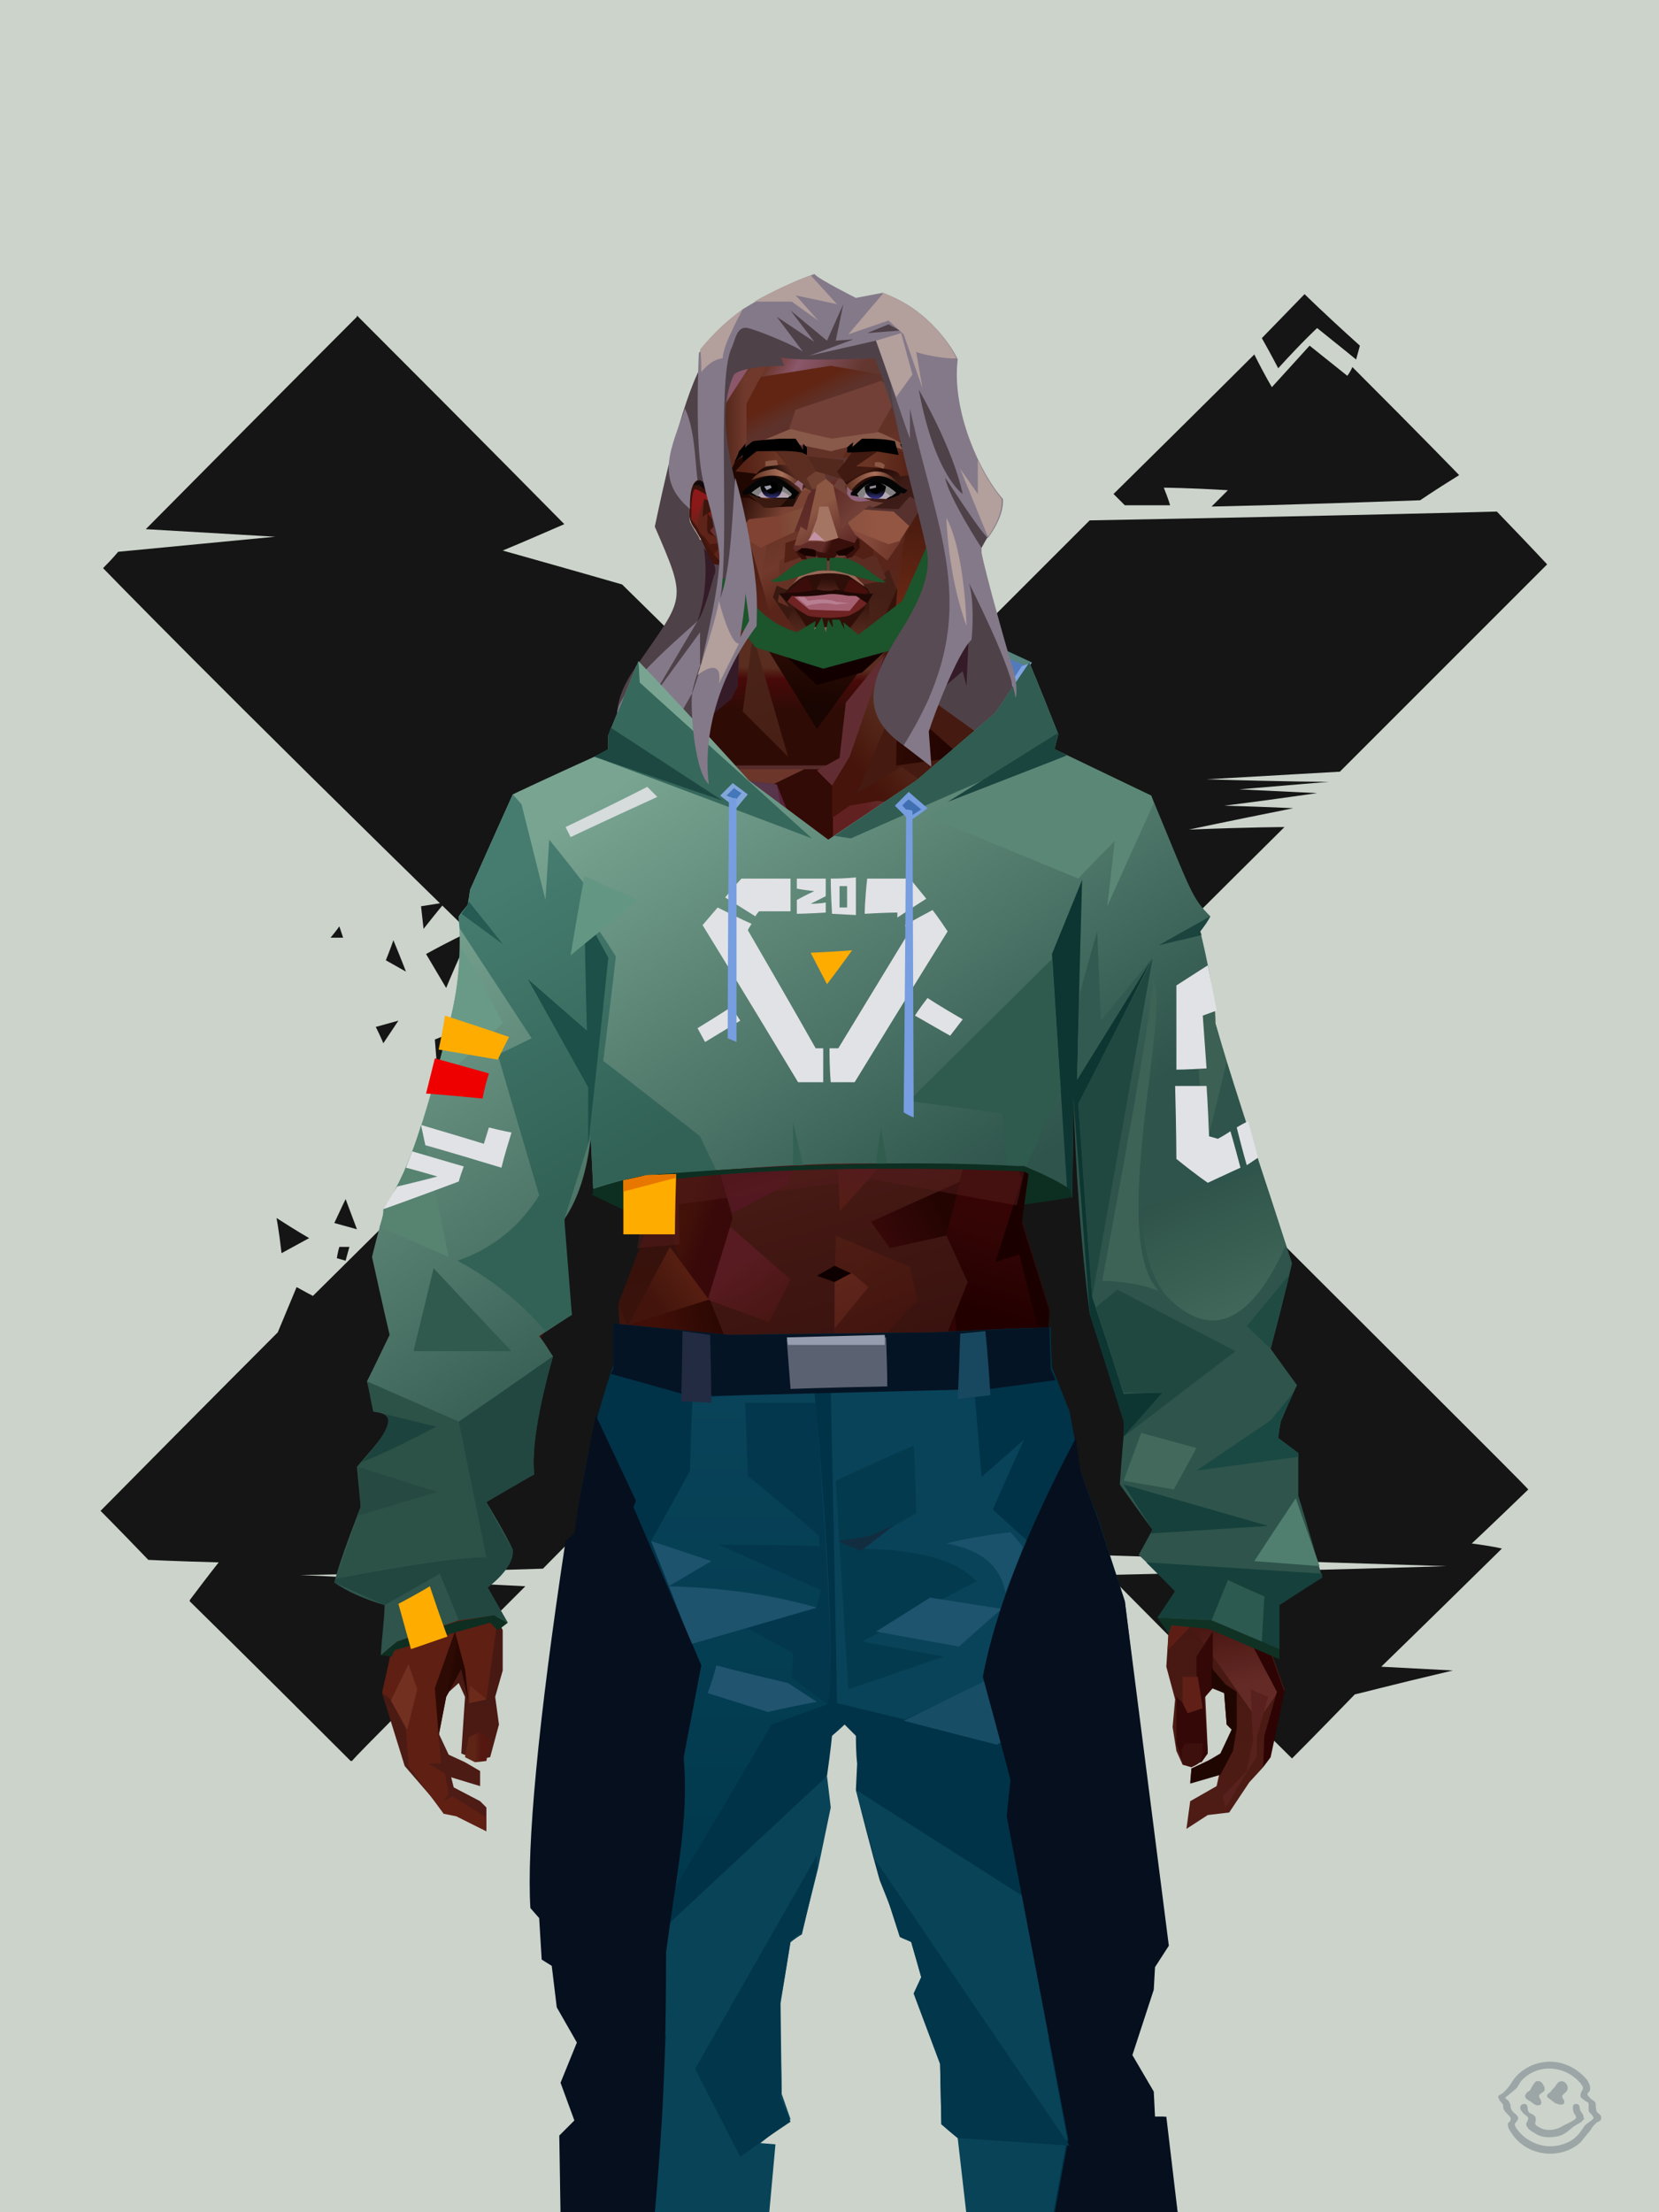 <?xml version="1.0" encoding="UTF-8"?>
<svg width="1320px" height="1760px" viewBox="0 0 1320 1760" version="1.1" xmlns="http://www.w3.org/2000/svg" xmlns:xlink="http://www.w3.org/1999/xlink">
<defs >
</defs >
<g stroke="none" stroke-width="1" fill="none" id="id-bg-59-Artboard-0" fill-rule="evenodd">
<g id="id-bg-59-Artboard-1">
<rect fill="#cbd3cb" width="1320" height="1760" x="0" y="0" id="id-bg-59-Artboard-2">
</rect >
<g transform="translate(79,233)" fill="#151515" id="id-bg-59-Artboard-3">
<path d="M 990 0 C 970 22 959 32 959 32 C 939 16 928 7 928 7 C 926 14 925 18 925 18 C 955 45 969 59 969 59 L 1003 24 C 994 8 990 0 990 0 Z" transform="translate(964,30) rotate(-180) translate(-964,-30)" id="id-bg-59-Artboard-4">
</path >
<path d="M 971 163 C 962 145 957 137 957 137 C 937 159 927 170 927 170 C 907 154 897 146 897 146 C 894 150 893 153 893 153 C 836 96 808 67 808 67 C 829 54 839 47 839 47 C 950 43 1005 42 1005 42 C 996 51 992 55 992 55 C 1026 57 1043 57 1043 57 C 1039 47 1038 43 1038 43 C 1062 43 1074 43 1074 43 L 1083 52 C 1008 126 971 163 971 163 Z" transform="translate(945,106) rotate(-180) translate(-945,-106)" id="id-bg-59-Artboard-5">
</path >
<path d="M 272 709 C 269 709 267 709 267 709 C 260 699 257 695 257 695 C 263 688 266 685 266 685 L 275 688 C 273 702 272 709 272 709 Z" transform="translate(266,697) rotate(-180) translate(-266,-697)" id="id-bg-59-Artboard-6">
</path >
<path d="M 952 18 C 1034 100 1077 142 1080 145 L 1080 146 C 1080 146 1080 146 1080 146 C 1065 166 1057 176 1057 176 C 1094 177 1113 178 1113 178 C 1138 204 1151 217 1151 217 C 1062 307 1015 354 1011 358 L 1010 359 C 1010 359 1010 359 1010 359 L 1010 359 L 1010 359 C 1000 383 995 395 995 395 C 986 390 982 388 982 388 C 854 515 790 578 790 578 C 776 579 770 580 770 580 C 778 599 782 608 782 608 C 789 611 793 612 793 612 C 797 617 799 620 799 620 C 819 620 830 620 832 620 L 832 620 C 832 620 832 620 832 620 L 832 620 C 832 620 832 620 832 620 L 833 620 L 833 620 C 843 645 848 658 848 658 C 844 658 842 659 842 659 L 842 659 L 842 659 C 843 664 843 666 843 666 L 854 666 L 856 676 C 1055 870 1149 967 1149 967 C 1141 975 1137 980 1137 980 C 1054 988 1012 992 1012 992 C 1081 996 1115 998 1115 998 C 1005 1109 949 1165 947 1167 L 947 1168 L 947 1168 C 843 1064 788 1008 782 1002 L 782 1002 C 782 1002 782 1002 782 1002 L 782 1002 L 782 1002 C 814 988 831 981 831 981 C 767 963 736 954 736 954 C 628 848 575 795 575 795 C 526 843 501 867 501 867 C 498 721 497 647 497 647 C 486 636 481 630 481 630 C 482 773 482 846 482 849 L 482 849 L 482 849 C 475 843 471 839 471 839 C 471 874 471 893 471 897 L 471 897 C 471 897 471 897 471 897 L 471 898 C 471 898 471 898 471 898 L 471 898 L 471 898 L 364 1005 C 148 1009 40 1012 40 1012 C 13 984 0 970 0 970 C 108 862 163 807 165 805 L 166 805 L 166 805 C 236 801 271 799 271 799 C 206 797 174 797 174 797 C 221 793 245 791 245 791 C 203 789 183 788 183 788 C 232 781 257 778 257 778 C 220 777 202 776 202 776 C 257 765 285 759 285 759 C 234 761 209 761 209 761 C 315 656 370 600 374 596 L 374 596 L 374 596 C 408 596 425 595 426 595 L 426 595 L 426 595 L 445 584 L 296 584 L 296 584 C 325 566 339 558 339 558 C 129 348 21 241 15 234 L 15 234 C 15 234 15 234 15 234 C 45 205 60 191 60 191 C 44 189 36 187 36 187 C 100 124 132 93 132 93 C 94 91 75 90 75 90 C 126 78 152 71 153 71 L 153 71 L 153 71 C 185 38 202 21 203 20 L 203 20 L 203 20 C 292 108 340 157 348 165 L 348 165 C 349 165 349 165 349 165 L 349 166 C 349 166 349 166 349 166 C 170 170 80 173 80 173 C 269 179 364 182 364 182 C 438 256 476 293 477 295 L 477 295 L 477 295 C 477 324 477 341 477 346 L 477 347 C 477 347 477 347 477 347 L 477 347 C 477 347 477 347 477 347 L 477 347 C 477 347 477 347 477 348 L 477 348 L 477 348 C 492 365 500 374 500 374 C 501 338 501 320 501 319 L 501 319 L 501 319 C 537 356 556 375 558 377 L 558 377 C 558 377 558 377 558 377 C 571 386 577 391 577 391 C 591 391 599 392 599 392 L 599 392 L 599 392 C 592 385 589 381 589 381 C 607 363 617 354 617 354 L 617 354 L 617 354 C 592 345 579 341 579 341 C 627 328 650 321 650 321 C 748 223 797 173 799 171 L 799 171 L 799 171 C 860 169 906 168 938 167 L 942 167 C 975 166 992 166 992 166 C 873 160 813 157 813 157 C 900 70 946 24 951 18 L 952 18 C 952 18 952 18 952 18 L 952 18 L 952 18 Z M 499 557 C 482 574 473 583 472 584 L 472 584 L 472 584 L 501 610 C 500 575 499 557 499 557 Z M 755 567 C 746 570 742 572 742 572 C 731 581 726 586 726 586 C 746 595 756 599 756 599 C 760 586 763 580 763 580 L 755 580 C 755 572 755 567 755 567 L 755 567 L 755 567 Z M 722 580 L 716 580 L 716 580 C 717 583 717 585 717 585 L 722 585 L 722 580 Z M 652 388 C 653 392 653 395 653 395 L 678 392 C 661 389 652 388 652 388 Z M 536 387 L 528 387 C 528 387 528 388 528 392 L 528 392 L 536 392 L 536 392 L 536 387 L 536 387 Z" transform="translate(576,593) rotate(-180) translate(-576,-593)" id="id-bg-59-Artboard-7">
</path >
<path d="M 595 920 C 624 922 638 923 638 923 C 640 920 641 918 641 918 L 616 879 C 602 907 595 920 595 920 Z" transform="translate(618,901) rotate(-180) translate(-618,-901)" id="id-bg-59-Artboard-8">
</path >
<path d="M 592 938 C 578 910 571 895 571 895 C 573 891 574 889 574 889 L 615 894 C 600 924 592 938 592 938 Z" transform="translate(593,914) rotate(-180) translate(-593,-914)" id="id-bg-59-Artboard-9">
</path >
<path d="M 480 933 C 509 918 524 911 524 911 L 515 937 C 491 934 480 933 480 933 Z" transform="translate(502,924) rotate(-180) translate(-502,-924)" id="id-bg-59-Artboard-10">
</path >
<path d="M 338 594 C 339 613 339 622 339 622 L 353 604 C 343 597 338 594 338 594 Z" transform="translate(346,608) rotate(-180) translate(-346,-608)" id="id-bg-59-Artboard-11">
</path >
<path d="M 255 505 C 268 503 274 502 274 502 L 272 484 C 261 498 255 505 255 505 Z" transform="translate(265,495) rotate(-180) translate(-265,-495)" id="id-bg-59-Artboard-12">
</path >
<path d="M 238 541 C 231 524 228 516 228 516 L 244 525 C 240 535 238 541 238 541 Z" transform="translate(236,528) rotate(-180) translate(-236,-528)" id="id-bg-59-Artboard-13">
</path >
<path d="M 187 514 C 185 508 184 505 184 505 L 194 505 C 189 511 187 514 187 514 Z" transform="translate(189,509) rotate(-180) translate(-189,-509)" id="id-bg-59-Artboard-14">
</path >
<path d="M 259 554 L 261 541 C 270 521 274 511 274 511 L 290 538 C 270 549 259 554 259 554 Z" transform="translate(275,532) rotate(-180) translate(-275,-532)" id="id-bg-59-Artboard-15">
</path >
<path d="M 232 579 C 224 591 220 597 220 597 L 238 592 C 234 584 232 579 232 579 Z" transform="translate(229,588) rotate(-180) translate(-229,-588)" id="id-bg-59-Artboard-16">
</path >
<path d="M 267 632 C 288 597 298 580 298 580 L 301 618 C 278 627 267 632 267 632 Z" transform="translate(284,606) rotate(-180) translate(-284,-606)" id="id-bg-59-Artboard-17">
</path >
<path d="M 331 640 C 314 645 305 648 305 648 L 321 618 C 328 633 331 640 331 640 Z" transform="translate(318,633) rotate(-180) translate(-318,-633)" id="id-bg-59-Artboard-18">
</path >
<path d="M 196 745 C 190 729 187 721 187 721 L 205 726 C 199 739 196 745 196 745 Z" transform="translate(196,733) rotate(-180) translate(-196,-733)" id="id-bg-59-Artboard-19">
</path >
<path d="M 167 764 C 150 753 141 748 141 748 L 163 736 C 165 754 167 764 167 764 Z" transform="translate(154,750) rotate(-180) translate(-154,-750)" id="id-bg-59-Artboard-20">
</path >
<path d="M 197 769 C 192 769 189 769 189 769 C 191 762 192 758 192 758 L 199 760 C 198 766 197 769 197 769 Z" transform="translate(194,764) rotate(-180) translate(-194,-764)" id="id-bg-59-Artboard-21">
</path >
</g >
</g >
</g >
<defs >
</defs >
<g transform="translate(471,487)" id="id-male-4_cropped_hoodie_back-0">
<path d="M 35 43 C 96 14 127 0 127 0 L 268 2 L 350 40 L 325 79 L 188 186 L 32 51 C 34 46 35 43 35 43 Z" fill="#56837d" id="id-male-4_cropped_hoodie_back-1">
</path >
<path d="M 40 46 C 72 31 87 23 87 23 C 115 10 129 4 129 4 C 218 7 262 9 262 9 C 318 31 346 43 346 43 L 323 78 L 188 186 L 40 46 Z" fill="#527bbb" id="id-male-4_cropped_hoodie_back-2">
</path >
<path d="M 1 464 C 29 434 59 416 91 411 C 154 401 296 417 296 417 C 352 440 380 451 380 451 L 380 466 C 308 477 257 483 226 484 C 196 486 129 482 24 475 L 1 464 Z" fill="#0c2f21" id="id-male-4_cropped_hoodie_back-2">
</path >
<path d="M 40 46 C 60 34 87 23 87 23 C 90 44 91 54 91 54 C 76 71 68 80 68 80 C 112 64 134 56 134 56 C 133 70 133 77 133 77 C 119 88 112 93 112 93 L 125 133 L 40 56 C 37 53 37 50 40 46 Z" fill="#80a5e4" id="id-male-4_cropped_hoodie_back-4">
</path >
<path d="M 261 60 L 319 78 L 342 43 L 350 40 C 332 66 323 79 323 79 C 280 118 259 138 259 138 C 266 95 269 74 269 74 L 262 70 C 262 63 261 60 261 60 Z" fill="#80a5e4" id="id-male-4_cropped_hoodie_back-5">
</path >
</g >
<defs >
</defs >
<g transform="translate(491,419)" id="id-male-5_33_hair_back-0">
<path d="M 21 199 C 21 199 0 180 0 151 C 0 139 4 127 16 110 C 54 55 56 60 30 0 L 59 9 L 254 48 L 292 37 C 305 75 312 104 314 123 C 314 126 315 129 317 133 C 325 210 30 191 21 199 Z" fill="#4f4148">
</path >
<path d="M 280 81 L 278 127 L 275 115 L 256 131 C 256 131 266 90 280 81 Z" fill="#351b28" id="id-male-5_33_hair_back-1">
</path >
<path d="M 98 96 C 98 96 99 126 93 135 C 90 139 84 148 78 151 C 72 153 67 148 69 142 C 72 131 98 96 98 96 Z" fill="#351b28" id="id-male-5_33_hair_back-1">
</path >
<path d="M 66 114 C 66 114 66 85 66 84 L 28 136 L 64 75 C 63 77 0 128 0 149 C 2 156 16 182 28 183 L 44 146 L 42 164 L 60 132 C 58 135 69 98 66 114 Z" fill="#847989" id="id-male-5_33_hair_back-3" fill-rule="nonzero">
</path >
<path d="M 77 39 C 77 39 69 70 64 75 C 70 58 72 35 69 17 C 69 17 82 31 77 39 Z" fill="#351b28" id="id-male-5_33_hair_back-1">
</path >
<path d="M 230 27 C 244 24 248 26 247 35 C 247 45 242 62 237 70 C 232 76 225 78 225 79 C 225 79 223 35 230 27 Z" fill="#351b28" id="id-male-5_33_hair_back-1">
</path >
</g >
<defs >
<linearGradient x1="50%" y1="6%" x2="50%" y2="100%" id="id-male-6.6_base_4-0">
<stop stop-color="#6f4a3f" offset="0%">
</stop >
<stop stop-color="#45191d" offset="8%">
</stop >
<stop stop-color="#54241c" offset="20%">
</stop >
<stop stop-color="#35100a" offset="34%">
</stop >
<stop stop-color="#4c1b14" offset="71%">
</stop >
<stop stop-color="#602521" offset="100%">
</stop >
</linearGradient >
<linearGradient x1="50%" y1="-10%" x2="50%" y2="84%" id="id-male-6.6_base_4-1">
<stop stop-color="#270702" offset="0%">
</stop >
<stop stop-color="#4d190d" offset="49%">
</stop >
<stop stop-color="#48150a" offset="100%">
</stop >
</linearGradient >
<linearGradient x1="57%" y1="50%" x2="47%" y2="56%" id="id-male-6.6_base_4-2">
<stop stop-color="#290805" offset="0%">
</stop >
<stop stop-color="#2c0303" offset="100%">
</stop >
</linearGradient >
<linearGradient x1="45%" y1="35%" x2="55%" y2="47%" id="id-male-6.6_base_4-3">
<stop stop-color="#4b1b14" offset="0%">
</stop >
<stop stop-color="#2d0303" offset="100%">
</stop >
</linearGradient >
<linearGradient x1="54%" y1="31%" x2="47%" y2="81%" id="id-male-6.6_base_4-4">
<stop stop-color="#451a11" offset="0%">
</stop >
<stop stop-color="#320d07" offset="19%">
</stop >
<stop stop-color="#370404" offset="71%">
</stop >
<stop stop-color="#340505" offset="81%">
</stop >
<stop stop-color="#220000" offset="100%">
</stop >
</linearGradient >
<linearGradient x1="43%" y1="38%" x2="54%" y2="44%" id="id-male-6.6_base_4-5">
<stop stop-color="#2e0a04" offset="0%">
</stop >
<stop stop-color="#270701" offset="100%">
</stop >
</linearGradient >
<linearGradient x1="46%" y1="8%" x2="58%" y2="82%" id="id-male-6.6_base_4-6">
<stop stop-color="#4d1e18" offset="0%">
</stop >
<stop stop-color="#36100d" offset="100%">
</stop >
</linearGradient >
<linearGradient x1="50%" y1="41%" x2="49%" y2="66%" id="id-male-6.6_base_4-7">
<stop stop-color="#592d1f" offset="0%">
</stop >
<stop stop-color="#480a09" offset="27%">
</stop >
<stop stop-color="#2f0b06" offset="100%">
</stop >
</linearGradient >
<linearGradient x1="63%" y1="4%" x2="25%" y2="77%" id="id-male-6.6_base_4-8">
<stop stop-color="#5a1821" offset="0%">
</stop >
<stop stop-color="#63271a" offset="55%">
</stop >
<stop stop-color="#3f1007" offset="100%">
</stop >
</linearGradient >
<linearGradient x1="50%" y1="23%" x2="41%" y2="77%" id="id-male-6.6_base_4-9">
<stop stop-color="#2c0c04" offset="0%">
</stop >
<stop stop-color="#190501" offset="100%">
</stop >
</linearGradient >
<linearGradient x1="47%" y1="22%" x2="55%" y2="89%" id="id-male-6.6_base_4-10">
<stop stop-color="#4a2318" offset="0%">
</stop >
<stop stop-color="#481f15" offset="100%">
</stop >
</linearGradient >
<linearGradient x1="86%" y1="87%" x2="12%" y2="66%" id="id-male-6.6_base_4-11">
<stop stop-color="#220401" offset="0%">
</stop >
<stop stop-color="#2c0903" offset="100%">
</stop >
</linearGradient >
<linearGradient x1="71%" y1="11%" x2="50%" y2="100%" id="id-male-6.6_base_4-12">
<stop stop-color="#320a06" offset="0%">
</stop >
<stop stop-color="#48160a" offset="100%">
</stop >
</linearGradient >
<linearGradient x1="66%" y1="46%" x2="56%" y2="43%" id="id-male-6.6_base_4-13">
<stop stop-color="#1a0002" offset="0%">
</stop >
<stop stop-color="#140000" offset="100%">
</stop >
</linearGradient >
<linearGradient x1="100%" y1="41%" x2="50%" y2="63%" id="id-male-6.6_base_4-14">
<stop stop-color="#130000" offset="0%">
</stop >
<stop stop-color="#120000" offset="100%">
</stop >
</linearGradient >
<linearGradient x1="69%" y1="20%" x2="50%" y2="100%" id="id-male-6.6_base_4-15">
<stop stop-color="#2f0a04" offset="0%">
</stop >
<stop stop-color="#1e0200" offset="100%">
</stop >
</linearGradient >
<linearGradient x1="36%" y1="20%" x2="57%" y2="81%" id="id-male-6.6_base_4-16">
<stop stop-color="#59243c" offset="0%">
</stop >
<stop stop-color="#4b191e" offset="100%">
</stop >
</linearGradient >
<linearGradient x1="46%" y1="67%" x2="92%" y2="50%" id="id-male-6.6_base_4-17">
<stop stop-color="#47120e" offset="0%">
</stop >
<stop stop-color="#525767" offset="100%" stop-opacity="0.348">
</stop >
</linearGradient >
<linearGradient x1="17%" y1="24%" x2="78%" y2="69%" id="id-male-6.6_base_4-18">
<stop stop-color="#6c3328" offset="0%">
</stop >
<stop stop-color="#3a140e" offset="100%">
</stop >
</linearGradient >
<linearGradient x1="26%" y1="42%" x2="80%" y2="75%" id="id-male-6.6_base_4-19">
<stop stop-color="#662620" offset="0%">
</stop >
<stop stop-color="#6d6172" offset="100%" stop-opacity="0.068">
</stop >
</linearGradient >
<linearGradient x1="29%" y1="56%" x2="77%" y2="50%" id="id-male-6.6_base_4-20">
<stop stop-color="#622121" offset="0%">
</stop >
<stop stop-color="#61474d" offset="100%" stop-opacity="0.449">
</stop >
</linearGradient >
<linearGradient x1="74%" y1="24%" x2="34%" y2="74%" id="id-male-6.6_base_4-21">
<stop stop-color="#5d3325" offset="0%">
</stop >
<stop stop-color="#46140a" offset="100%">
</stop >
</linearGradient >
<linearGradient x1="66%" y1="100%" x2="40%" y2="0%" id="id-male-6.6_base_4-22">
<stop stop-color="#3b0710" offset="0%">
</stop >
<stop stop-color="#70253e" offset="45%">
</stop >
<stop stop-color="#45130b" offset="100%">
</stop >
</linearGradient >
<linearGradient x1="52%" y1="13%" x2="59%" y2="75%" id="id-male-6.6_base_4-23">
<stop stop-color="#3f0f09" offset="0%">
</stop >
<stop stop-color="#642a26" offset="100%">
</stop >
</linearGradient >
<linearGradient x1="28%" y1="76%" x2="73%" y2="20%" id="id-male-6.6_base_4-24">
<stop stop-color="#5e1d14" offset="0%">
</stop >
<stop stop-color="#470f09" offset="67%">
</stop >
<stop stop-color="#45130d" offset="100%">
</stop >
</linearGradient >
<linearGradient x1="66%" y1="59%" x2="24%" y2="66%" id="id-male-6.6_base_4-25">
<stop stop-color="#230401" offset="0%">
</stop >
<stop stop-color="#400f07" offset="100%">
</stop >
</linearGradient >
<linearGradient x1="41%" y1="11%" x2="61%" y2="81%" id="id-male-6.6_base_4-26">
<stop stop-color="#541e13" offset="0%">
</stop >
<stop stop-color="#43130b" offset="100%">
</stop >
</linearGradient >
<linearGradient x1="19%" y1="58%" x2="66%" y2="43%" id="id-male-6.6_base_4-27">
<stop stop-color="#602617" offset="0%">
</stop >
<stop stop-color="#46140a" offset="100%">
</stop >
</linearGradient >
<linearGradient x1="73%" y1="50%" x2="30%" y2="53%" id="id-male-6.6_base_4-28">
<stop stop-color="#591531" offset="0%">
</stop >
<stop stop-color="#853542" offset="100%">
</stop >
</linearGradient >
<linearGradient x1="31%" y1="0%" x2="50%" y2="100%" id="id-male-6.6_base_4-29">
<stop stop-color="#6a2c21" offset="0%">
</stop >
<stop stop-color="#61261c" offset="100%">
</stop >
</linearGradient >
<linearGradient x1="29%" y1="43%" x2="65%" y2="100%" id="id-male-6.6_base_4-30">
<stop stop-color="#5f1c26" offset="0%">
</stop >
<stop stop-color="#4e1715" offset="100%">
</stop >
</linearGradient >
<linearGradient x1="13%" y1="78%" x2="84%" y2="50%" id="id-male-6.6_base_4-31">
<stop stop-color="#360808" offset="0%">
</stop >
<stop stop-color="#230401" offset="100%">
</stop >
</linearGradient >
<linearGradient x1="50%" y1="0%" x2="36%" y2="100%" id="id-male-6.6_base_4-32">
<stop stop-color="#61173b" offset="0%">
</stop >
<stop stop-color="#581f13" offset="100%">
</stop >
</linearGradient >
<linearGradient x1="50%" y1="28%" x2="64%" y2="55%" id="id-male-6.6_base_4-33">
<stop stop-color="#501021" offset="0%">
</stop >
<stop stop-color="#571626" offset="100%">
</stop >
</linearGradient >
<linearGradient x1="40%" y1="55%" x2="62%" y2="71%" id="id-male-6.6_base_4-34">
<stop stop-color="#421209" offset="0%">
</stop >
<stop stop-color="#39090a" offset="100%">
</stop >
</linearGradient >
<linearGradient x1="9%" y1="37%" x2="88%" y2="55%" id="id-male-6.6_base_4-35">
<stop stop-color="#1f0301" offset="0%">
</stop >
<stop stop-color="#150000" offset="100%">
</stop >
</linearGradient >
<linearGradient x1="62%" y1="19%" x2="50%" y2="100%" id="id-male-6.6_base_4-36">
<stop stop-color="#47140a" offset="0%">
</stop >
<stop stop-color="#220301" offset="100%">
</stop >
</linearGradient >
<linearGradient x1="45%" y1="18%" x2="51%" y2="67%" id="id-male-6.6_base_4-37">
<stop stop-color="#6c2e20" offset="0%">
</stop >
<stop stop-color="#46140a" offset="100%">
</stop >
</linearGradient >
<linearGradient x1="50%" y1="0%" x2="50%" y2="100%" id="id-male-6.6_base_4-38">
<stop stop-color="#6a2b1e" offset="0%">
</stop >
<stop stop-color="#45130a" offset="100%">
</stop >
</linearGradient >
<linearGradient x1="45%" y1="50%" x2="58%" y2="50%" id="id-male-6.6_base_4-39">
<stop stop-color="#220401" offset="0%">
</stop >
<stop stop-color="#40140b" offset="100%">
</stop >
</linearGradient >
<linearGradient x1="33%" y1="74%" x2="77%" y2="42%" id="id-male-6.6_base_4-40">
<stop stop-color="#43140c" offset="0%">
</stop >
<stop stop-color="#551e11" offset="100%">
</stop >
</linearGradient >
<linearGradient x1="63%" y1="59%" x2="38%" y2="59%" id="id-male-6.6_base_4-41">
<stop stop-color="#551810" offset="0%">
</stop >
<stop stop-color="#5e2517" offset="100%">
</stop >
</linearGradient >
<linearGradient x1="50%" y1="0%" x2="50%" y2="100%" id="id-male-6.6_base_4-42">
<stop stop-color="#512418" offset="0%">
</stop >
<stop stop-color="#3f0f0d" offset="100%">
</stop >
</linearGradient >
<linearGradient x1="47%" y1="47%" x2="53%" y2="50%" id="id-male-6.6_base_4-43">
<stop stop-color="#5b291f" offset="0%">
</stop >
<stop stop-color="#42120d" offset="100%">
</stop >
</linearGradient >
<linearGradient x1="50%" y1="0%" x2="50%" y2="100%" id="id-male-6.6_base_4-44">
<stop stop-color="#350b08" offset="0%">
</stop >
<stop stop-color="#320706" offset="100%">
</stop >
</linearGradient >
<linearGradient x1="50%" y1="0%" x2="50%" y2="100%" id="id-male-6.6_base_4-45">
<stop stop-color="#732a2a" offset="0%">
</stop >
<stop stop-color="#482115" offset="100%">
</stop >
</linearGradient >
<linearGradient x1="0%" y1="55%" x2="100%" y2="55%" id="id-male-6.6_base_4-46">
<stop stop-color="#4e1513" offset="0%">
</stop >
<stop stop-color="#2e0705" offset="100%">
</stop >
</linearGradient >
<linearGradient x1="50%" y1="0%" x2="50%" y2="100%" id="id-male-6.6_base_4-47">
<stop stop-color="#5f251c" offset="0%">
</stop >
<stop stop-color="#3e0d0a" offset="100%">
</stop >
</linearGradient >
<linearGradient x1="49%" y1="20%" x2="52%" y2="96%" id="id-male-6.6_base_4-48">
<stop stop-color="#441410" offset="0%">
</stop >
<stop stop-color="#3a0f0b" offset="100%">
</stop >
</linearGradient >
<linearGradient x1="33%" y1="47%" x2="59%" y2="56%" id="id-male-6.6_base_4-49">
<stop stop-color="#3f150c" offset="0%">
</stop >
<stop stop-color="#2b0605" offset="100%">
</stop >
</linearGradient >
</defs >
<g transform="translate(304,473)" id="id-male-6.6_base_4-50">
<polygon points="174 662 139 824 137 906 146 1082 171 1154 176 1211 174 1230 175 1284 287 1284 284 1265 308 1195 306 1124 345 952 343 912 353 879 362 881 371 877 383 904 391 970 434 1079 457 1202 475 1252 475 1284 596 1284 600 1225 591 1146 609 1103 612 997 596 842 545 671 539 640 528 606 531 569 509 498 522 403 539 360 539 348 563 464 576 498 585 574 637 704 646 760 646 778 626 822 624 853 631 879 629 901 632 920 637 931 647 931 657 920 655 877 659 867 670 874 672 899 676 903 667 923 644 934 643 945 666 939 664 948 643 960 640 982 657 971 674 969 690 945 701 933 704 926 707 923 713 892 718 871 704 832 696 786 703 768 693 725 693 521 652 425 629 282 626 203 612 175 567 156 548 141 530 139 479 114 422 73 416 42 415 1 285 0 284 73 279 83 242 114 196 137 171 139 155 156 108 175 91 228 91 287 68 431 30 516 23 602 28 725 16 764 21 782 0 874 18 932 49 968 59 970 83 982 83 965 78 960 57 949 55 941 78 948 78 936 66 929 53 923 45 906 51 875 61 866 66 877 63 922 75 927 86 925 93 899 90 877 96 856 96 824 75 778 77 738 108 637 139 562 142 495 159 458 180 358 199 403 203 461 211 504 188 564 191 608" fill="url(#id-male-6.6_base_4-0)" id="id-male-6.6_base_4-51">
</polygon >
<polygon points="91 287 68 431 30 516 23 602 72 688 117 614 98 452 109 469 123 336 102 372 109 294 88 309 109 285" fill="url(#id-male-6.6_base_4-1)" id="id-male-6.6_base_4-51">
</polygon >
<polygon points="383 906 391 972 434 1081 457 1204 475 1254 475 1287 596 1287 600 1226 591 1148 609 1105 612 999 602 904 584 908 584 846 535 683 456 705 382 878" fill="url(#id-male-6.6_base_4-2)" id="id-male-6.6_base_4-51">
</polygon >
<polygon points="137 907 146 1083 171 1156 176 1212 174 1232 175 1286 175 1287 287 1287 284 1266 308 1197 306 1126 345 954 343 923 293 814 263 724 247 711" fill="url(#id-male-6.6_base_4-3)" id="id-male-6.6_base_4-51">
</polygon >
<polygon points="545 671 539 639 528 606 531 569 509 498 522 403 539 359 539 348 563 463 576 498 601 538 660 489 688 527 652 425 629 281 626 203 612 175 568 155 548 140 530 139 479 114 422 73 416 42 415 1 360 1 360 713 462 722" fill="url(#id-male-6.6_base_4-4)" id="id-male-6.6_base_4-51">
</polygon >
<polygon points="83 984 59 972 49 970 21 932 19 903 7 879 0 874 11 824 38 786 38 814 56 786 78 800 91 822 83 879 69 882 63 855 51 877 45 908 47 930 37 930 50 938 53 954 49 960 56 956 83 973" fill="#5f1f13" id="id-male-6.6_base_4-56">
</polygon >
<polygon points="66 855 69 882 63 855 51 877 45 908 42 870 58 825" fill="url(#id-male-6.6_base_4-5)" id="id-male-6.6_base_4-56">
</polygon >
<polygon points="83 879 69 882 70 868" fill="#6c2a1b" id="id-male-6.6_base_4-56">
</polygon >
<polygon points="481 376 513 349 558 291 522 368" fill="#410721" id="id-male-6.6_base_4-59">
</polygon >
<polygon points="313 697 260 560 246 448 259 424 355 408 361 366 317 404 285 409 267 378 313 343 394 351 431 378 420 404 368 399 371 404 449 421 466 441 449 510 466 547 406 697 358 717" fill="url(#id-male-6.6_base_4-6)" id="id-male-6.6_base_4-60">
</polygon >
<polygon points="410 87 430 79 423 73 416 42 416 4 284 6 284 45 283 73 278 83 244 111 195 136 366 136 390 67 410 23" fill="url(#id-male-6.6_base_4-7)" id="id-male-6.6_base_4-61">
</polygon >
<polygon points="182 180 133 231 97 289 97 231 113 182 165 159" fill="url(#id-male-6.6_base_4-8)" id="id-male-6.6_base_4-62">
</polygon >
<polygon points="346 107 384 55 409 31 414 23 299 31" fill="url(#id-male-6.6_base_4-9)" id="id-male-6.6_base_4-63">
</polygon >
<polygon points="287 93 295 32 323 129" fill="url(#id-male-6.6_base_4-10)" id="id-male-6.6_base_4-64">
</polygon >
<polygon points="336 139 314 151 270 146 224 139" fill="#6c362b" id="id-male-6.6_base_4-65">
</polygon >
<polygon points="410 84 409 136 461 129" fill="url(#id-male-6.6_base_4-11)" id="id-male-6.6_base_4-66">
</polygon >
<polygon points="173 246 167 286 191 351 263 386 328 330 359 330 359 152 348 139 336 139 309 152" fill="url(#id-male-6.6_base_4-12)" id="id-male-6.6_base_4-67">
</polygon >
<polygon points="464 159 516 190 500 159" fill="url(#id-male-6.6_base_4-13)" id="id-male-6.6_base_4-68">
</polygon >
<polygon points="302 31 346 72 382 62 409 37 416 28 416 13" fill="url(#id-male-6.6_base_4-14)" id="id-male-6.6_base_4-69">
</polygon >
<polygon points="263 151 191 202 219 151" fill="#31050c" id="id-male-6.6_base_4-70">
</polygon >
<polygon points="154 206 170 170 122 188" fill="#894752" id="id-male-6.6_base_4-71">
</polygon >
<polygon points="358 285 344 299 323 318 305 354 358 345 354 305" fill="url(#id-male-6.6_base_4-15)" id="id-male-6.6_base_4-72">
</polygon >
<polygon points="260 361 265 387 203 371 191 347" fill="#380b07" id="id-male-6.6_base_4-73">
</polygon >
<polygon points="198 362 181 359 167 284" fill="#1d0100" id="id-male-6.6_base_4-74">
</polygon >
<polygon points="477 341 477 335 488 326 496 325 509 338 496 348 485 354" fill="#130000" id="id-male-6.6_base_4-75">
</polygon >
<polygon points="314 151 342 220 317 293 237 351 209 318 172 251 185 205 270 146" fill="url(#id-male-6.6_base_4-16)" id="id-male-6.6_base_4-76">
</polygon >
<polygon points="314 151 330 238 209 318 172 251 185 205 270 146" fill="url(#id-male-6.6_base_4-17)" id="id-male-6.6_base_4-76">
</polygon >
<polygon points="211 335 223 322 242 327 244 332 235 353 213 349" fill="#190001" id="id-male-6.6_base_4-78">
</polygon >
<polygon points="224 339 226 342 226 345 222 349 235 350 242 333 230 338 227 335" fill="#210a0f" id="id-male-6.6_base_4-79">
</polygon >
<polygon points="488 343 491 347 486 351 479 338 489 327 495 327 493 336" fill="#1f0405" id="id-male-6.6_base_4-80">
</polygon >
<polygon points="485 339 488 343 493 337" fill="#310c07" id="id-male-6.6_base_4-81">
</polygon >
<polygon points="359 162 359 291 406 325 455 347 529 267 463 182 415 166" fill="url(#id-male-6.6_base_4-18)" id="id-male-6.6_base_4-82">
</polygon >
<polygon points="359 178 359 281 391 302 391 249 489 270 461 189 415 166" fill="url(#id-male-6.6_base_4-19)" id="id-male-6.6_base_4-82">
</polygon >
<polygon points="359 178 359 219 472 220 461 189 415 166 371 163" fill="url(#id-male-6.6_base_4-20)" id="id-male-6.6_base_4-82">
</polygon >
<polygon points="358 178 372 168 440 156 413 137 378 158 411 80 396 60 358 146" fill="url(#id-male-6.6_base_4-21)" id="id-male-6.6_base_4-85">
</polygon >
<polygon points="346 140 358 152 372 129 400 48 369 86 364 130" fill="#622d32" id="id-male-6.6_base_4-86">
</polygon >
<polygon points="591 281 601 226 559 159 514 159 523 138 499 156 571 263" fill="url(#id-male-6.6_base_4-22)" id="id-male-6.6_base_4-87">
</polygon >
<polygon points="609 298 626 332 629 285 627 227 614 207 617 251" fill="#421d30" id="id-male-6.6_base_4-88">
</polygon >
<polygon points="554 159 567 157 612 177 614 192 579 175 603 207 601 226" fill="#420a1f" id="id-male-6.6_base_4-89">
</polygon >
<polygon points="641 823 648 826 697 896 713 873 682 781" fill="url(#id-male-6.6_base_4-23)" id="id-male-6.6_base_4-90">
</polygon >
<polygon points="625 840 700 762 688 738 679 784 648 776 626 822" fill="url(#id-male-6.6_base_4-24)" id="id-male-6.6_base_4-90">
</polygon >
<polygon points="648 862 648 845 661 825 661 870 654 878 657 922 652 929 637 929 632 914 632 893 632 877 644 888" fill="#340807" id="id-male-6.6_base_4-92">
</polygon >
<polygon points="554 375 577 333 607 451 594 508 568 462" fill="#441208" id="id-male-6.6_base_4-93">
</polygon >
<polygon points="623 326 643 425 633 431 693 523 652 427 636 326 625 315" fill="#5a1935" id="id-male-6.6_base_4-94">
</polygon >
<polygon points="628 274 638 339 623 314" fill="#2a0303" id="id-male-6.6_base_4-95">
</polygon >
<polygon points="693 523 695 567 685 525 618 416 633 431" fill="#150000" id="id-male-6.6_base_4-96">
</polygon >
<polygon points="640 463 599 539 601 571 634 655 646 703 650 754 658 640 660 491" fill="#43150c" id="id-male-6.6_base_4-97">
</polygon >
<polygon points="610 531 648 646 652 546 638 479" fill="#571f15" id="id-male-6.6_base_4-97">
</polygon >
<polygon points="693 748 677 730 677 700 660 491 685 525 691 552 684 727" fill="#210200" id="id-male-6.6_base_4-99">
</polygon >
<polygon points="691 746 703 768 693 727 695 567 691 551 683 727" fill="#722345" id="id-male-6.6_base_4-100">
</polygon >
<polygon points="260 559 310 683 355 716 263 713 238 685 195 582" fill="url(#id-male-6.6_base_4-25)" id="id-male-6.6_base_4-101">
</polygon >
<polygon points="637 931 636 919 639 914 653 914 653 922 651 929 648 931 644 933" fill="#3d100e" id="id-male-6.6_base_4-102">
</polygon >
<polygon points="637 861 637 882 641 890 653 886 649 861" fill="#602018" id="id-male-6.6_base_4-103">
</polygon >
<polygon points="691 871 693 912 688 936 669 956 671 965 696 924 696 909 705 877" fill="#59211d" id="id-male-6.6_base_4-104">
</polygon >
<polygon points="703 768 684 788 693 837 712 873 702 908 701 933 707 925 718 873 704 834 697 788" fill="#2d0303" id="id-male-6.6_base_4-105">
</polygon >
<polygon points="667 939 643 946 644 934 657 928 667 922 676 903 672 899 670 874 660 870 660 854 671 867 680 873 680 902 677 920" fill="#200600" id="id-male-6.6_base_4-106">
</polygon >
<polygon points="361 510 359 634 426 561 420 535" fill="url(#id-male-6.6_base_4-26)" opacity="0.626" id="id-male-6.6_base_4-107">
</polygon >
<polygon points="319 403 289 399 268 380 313 343 361 348 362 372" fill="url(#id-male-6.6_base_4-27)" id="id-male-6.6_base_4-108">
</polygon >
<polygon points="171 141 168 151 180 151 204 139 196 138" fill="url(#id-male-6.6_base_4-28)" id="id-male-6.6_base_4-109">
</polygon >
<polygon points="359 308 362 360 382 334" fill="#6a2c1e" opacity="0.625" id="id-male-6.6_base_4-110">
</polygon >
<polygon points="360 546 360 584 387 551 374 540" fill="url(#id-male-6.6_base_4-29)" opacity="0.626" id="id-male-6.6_base_4-111">
</polygon >
<polygon points="346 542 360 547 373 540 360 534" fill="#0e0000" id="id-male-6.6_base_4-112">
</polygon >
<polygon points="325 545 277 503 259 561 308 579" fill="url(#id-male-6.6_base_4-30)" opacity="0.758" id="id-male-6.6_base_4-113">
</polygon >
<polygon points="389 499 460 467 449 510 404 520" fill="url(#id-male-6.6_base_4-31)" id="id-male-6.6_base_4-114">
</polygon >
<polygon points="364 491 361 403 420 428" fill="url(#id-male-6.6_base_4-32)" opacity="0.758" id="id-male-6.6_base_4-115">
</polygon >
<polygon points="262 446 333 446 323 469 279 492" fill="url(#id-male-6.6_base_4-33)" opacity="0.758" id="id-male-6.6_base_4-116">
</polygon >
<polygon points="259 425 279 496 259 561 236 528 213 443 227 425 243 447" fill="url(#id-male-6.6_base_4-34)" id="id-male-6.6_base_4-117">
</polygon >
<polygon points="412 343 444 374 466 383 499 351 447 354 416 339" fill="url(#id-male-6.6_base_4-35)" id="id-male-6.6_base_4-118">
</polygon >
<polygon points="164 252 163 278 128 284" fill="#170000" id="id-male-6.6_base_4-119">
</polygon >
<polygon points="58 478 88 441 88 416 69 430 66 456" fill="url(#id-male-6.6_base_4-36)" id="id-male-6.6_base_4-120">
</polygon >
<polygon points="76 684 69 634 61 517 89 474 111 569" fill="url(#id-male-6.6_base_4-37)" id="id-male-6.6_base_4-121">
</polygon >
<polygon points="53 489 47 539 69 635 76 684 53 760 40 781 16 766 28 727 23 604 28 544" fill="url(#id-male-6.6_base_4-38)" id="id-male-6.6_base_4-122">
</polygon >
<polygon points="136 452 127 497 153 460 177 340 170 300" fill="#1f0300" id="id-male-6.6_base_4-123">
</polygon >
<polygon points="181 359 159 460 143 497 142 514 123 532 109 514 108 490 127 497 153 460 177 340" fill="#2b0903" id="id-male-6.6_base_4-123">
</polygon >
<polygon points="38 747 28 772 38 788 44 772" fill="#591f14" id="id-male-6.6_base_4-125">
</polygon >
<polygon points="359 379 342 413 361 444 377 417" fill="url(#id-male-6.6_base_4-39)" id="id-male-6.6_base_4-126">
</polygon >
<polygon points="196 581 260 561 229 519" fill="url(#id-male-6.6_base_4-40)" id="id-male-6.6_base_4-127">
</polygon >
<polygon points="74 929 66 925 69 909 78 905 86 912 83 928" fill="url(#id-male-6.6_base_4-41)" id="id-male-6.6_base_4-128">
</polygon >
<polygon points="20 903 7 880 21 851 28 871" fill="#723021" id="id-male-6.6_base_4-129">
</polygon >
<polygon points="218 1123 203 1040 191 913 171 1090 182 1169 230 1208 261 1237 270 1213 234 1175 212 1157 272 1191 281 1169" fill="url(#id-male-6.6_base_4-42)" opacity="0.808" id="id-male-6.6_base_4-130">
</polygon >
<polygon points="182 1207 181 1155 213 1106 236 1166 230 1210" fill="#44120c" id="id-male-6.6_base_4-131">
</polygon >
<polygon points="187 902 211 1137 227 1161 275 1187 299 1137 272 1009 299 918 269 791 211 836" fill="url(#id-male-6.6_base_4-43)" id="id-male-6.6_base_4-132">
</polygon >
<polygon points="288 1079 311 1040 311 942 295 903 264 1019 275 1188 301 1137" fill="url(#id-male-6.6_base_4-44)" id="id-male-6.6_base_4-133">
</polygon >
<polygon points="584 908 604 1008 608 1106 614 998 599 887" fill="#722345" id="id-male-6.6_base_4-134">
</polygon >
<polygon points="430 886 488 1140 535 1115 561 925 566 886 536 816 500 786" fill="url(#id-male-6.6_base_4-45)" opacity="0.792" id="id-male-6.6_base_4-135">
</polygon >
<polygon points="581 921 588 1011 584 1112 576 1162 544 1046 566 886" fill="url(#id-male-6.6_base_4-46)" id="id-male-6.6_base_4-136">
</polygon >
<polygon points="561 1247 518 1200 472 1112 494 931 505 931 594 1188 579 1244" fill="url(#id-male-6.6_base_4-47)" id="id-male-6.6_base_4-137">
</polygon >
<polygon points="531 1221 539 1263 536 1269 516 1287 509 1287 500 1263 513 1199 488 1226 462 1170 472 1101 427 1010 398 877 469 771 518 739 536 818 500 787 433 890 477 1078 534 1212" fill="url(#id-male-6.6_base_4-48)" id="id-male-6.6_base_4-138">
</polygon >
<polygon points="321 1058 284 852 258 721 266 733 371 879 362 883 354 881 343 914 345 954" fill="#3e1009" id="id-male-6.6_base_4-139">
</polygon >
<polygon points="429 1068 424 875 536 705 454 704 380 865 384 906 391 972" fill="#47100b" opacity="0.394" id="id-male-6.6_base_4-140">
</polygon >
<polygon points="175 1262 194 1287 206 1287 225 1226 213 1249 175 1221 174 1232" fill="#210300" id="id-male-6.6_base_4-141">
</polygon >
<polygon points="528 1227 554 1234 569 1169 549 1168" fill="#551e14" id="id-male-6.6_base_4-142">
</polygon >
<polygon points="546 678 545 672 539 641 528 608 531 571 509 500 522 405 539 361 539 350 547 389 542 330 558 289 517 369 528 369 517 411 499 442 509 465 488 531 507 525 522 585 449 724" fill="#1b0000" id="id-male-6.6_base_4-51">
</polygon >
<polygon points="402 722 490 609 522 585 449 723" fill="#401009" id="id-male-6.6_base_4-144">
</polygon >
<polygon points="174 664 139 826 137 907 139 937 238 690 352 886 354 881 362 883 371 879 383 906 471 773 548 712 596 844 545 673 539 641 478 697 449 723 278 705 232 657 188 566 191 610" fill="url(#id-male-6.6_base_4-49)" id="id-male-6.6_base_4-51">
</polygon >
<polygon points="189 616 211 620 190 586 190 609" fill="#1b0000" id="id-male-6.6_base_4-146">
</polygon >
<polygon points="139 836 225 709 167 697 139 826" fill="#1b0000" id="id-male-6.6_base_4-147">
</polygon >
<polygon points="518 734 596 843 547 678" fill="#1b0000" id="id-male-6.6_base_4-148">
</polygon >
<polygon points="415 778 447 726 314 744 329 762" fill="#511911" opacity="0.52" id="id-male-6.6_base_4-51">
</polygon >
<polygon points="411 685 463 666 456 573" fill="#300404" id="id-male-6.6_base_4-150">
</polygon >
</g >
<defs >
<linearGradient x1="53%" y1="5%" x2="47%" y2="91%" id="id-male-6.8_face_4-0">
<stop stop-color="#98aeee" offset="0%">
</stop >
<stop stop-color="#60261d" offset="82%">
</stop >
<stop stop-color="#af4336" offset="100%">
</stop >
</linearGradient >
<linearGradient x1="62%" y1="61%" x2="50%" y2="36%" id="id-male-6.8_face_4-1">
<stop stop-color="#763e30" offset="0%">
</stop >
<stop stop-color="#230801" offset="100%">
</stop >
</linearGradient >
<linearGradient x1="50%" y1="13%" x2="57%" y2="81%" id="id-male-6.8_face_4-2">
<stop stop-color="#5c0d0d" offset="0%">
</stop >
<stop stop-color="#af4336" offset="100%">
</stop >
</linearGradient >
<linearGradient x1="50%" y1="0%" x2="54%" y2="88%" id="id-male-6.8_face_4-3">
<stop stop-color="#341108" offset="0%">
</stop >
<stop stop-color="#4d1910" offset="100%">
</stop >
</linearGradient >
<linearGradient x1="46%" y1="75%" x2="35%" y2="25%" id="id-male-6.8_face_4-4">
<stop stop-color="#5e241a" offset="0%">
</stop >
<stop stop-color="#8c1919" offset="100%">
</stop >
<stop stop-color="#8c1919" offset="100%">
</stop >
</linearGradient >
<linearGradient x1="33%" y1="21%" x2="55%" y2="84%" id="id-male-6.8_face_4-5">
<stop stop-color="#622513" offset="0%">
</stop >
<stop stop-color="#5d322a" offset="10%">
</stop >
<stop stop-color="#673225" offset="53%">
</stop >
<stop stop-color="#70392b" offset="70%">
</stop >
<stop stop-color="#592419" offset="88%">
</stop >
<stop stop-color="#59261b" offset="100%">
</stop >
</linearGradient >
<linearGradient x1="28%" y1="56%" x2="79%" y2="54%" id="id-male-6.8_face_4-6">
<stop stop-color="#7f4233" offset="0%">
</stop >
<stop stop-color="#804d39" offset="16%">
</stop >
<stop stop-color="#935643" offset="100%">
</stop >
</linearGradient >
<linearGradient x1="68%" y1="59%" x2="18%" y2="46%" id="id-male-6.8_face_4-7">
<stop stop-color="#7a4334" offset="0%">
</stop >
<stop stop-color="#230802" offset="100%">
</stop >
</linearGradient >
<linearGradient x1="26%" y1="17%" x2="91%" y2="50%" id="id-male-6.8_face_4-8">
<stop stop-color="#693528" offset="0%">
</stop >
<stop stop-color="#8b576b" offset="16%">
</stop >
<stop stop-color="#63372f" offset="51%">
</stop >
<stop stop-color="#5a332e" offset="85%">
</stop >
<stop stop-color="#59322d" offset="88%">
</stop >
<stop stop-color="#56312d" offset="100%">
</stop >
</linearGradient >
<linearGradient x1="45%" y1="16%" x2="52%" y2="84%" id="id-male-6.8_face_4-9">
<stop stop-color="#451b10" offset="0%">
</stop >
<stop stop-color="#592419" offset="100%">
</stop >
</linearGradient >
<linearGradient x1="91%" y1="32%" x2="50%" y2="77%" id="id-male-6.8_face_4-10">
<stop stop-color="#441f15" offset="0%">
</stop >
<stop stop-color="#4f261a" offset="100%">
</stop >
</linearGradient >
<linearGradient x1="61%" y1="0%" x2="61%" y2="72%" id="id-male-6.8_face_4-11">
<stop stop-color="#2a0f0a" offset="0%">
</stop >
<stop stop-color="#55291d" offset="100%">
</stop >
</linearGradient >
<linearGradient x1="34%" y1="50%" x2="87%" y2="60%" id="id-male-6.8_face_4-12">
<stop stop-color="#854a3b" offset="0%">
</stop >
<stop stop-color="#723a2c" offset="100%">
</stop >
</linearGradient >
<linearGradient x1="50%" y1="2%" x2="46%" y2="90%" id="id-male-6.8_face_4-13">
<stop stop-color="#44190e" offset="0%">
</stop >
<stop stop-color="#6e2a15" offset="100%">
</stop >
</linearGradient >
<linearGradient x1="67%" y1="12%" x2="50%" y2="100%" id="id-male-6.8_face_4-14">
<stop stop-color="#5b2926" offset="0%">
</stop >
<stop stop-color="#622d29" offset="100%">
</stop >
</linearGradient >
<linearGradient x1="45%" y1="50%" x2="56%" y2="52%" id="id-male-6.8_face_4-15">
<stop stop-color="#612c28" offset="0%">
</stop >
<stop stop-color="#380f0a" offset="100%">
</stop >
</linearGradient >
<linearGradient x1="18%" y1="22%" x2="62%" y2="71%" id="id-male-6.8_face_4-16">
<stop stop-color="#622d29" offset="0%">
</stop >
<stop stop-color="#724037" offset="100%">
</stop >
</linearGradient >
<linearGradient x1="50%" y1="35%" x2="87%" y2="93%" id="id-male-6.8_face_4-17">
<stop stop-color="#8c5743" offset="0%">
</stop >
<stop stop-color="#622d29" offset="100%">
</stop >
</linearGradient >
<linearGradient x1="50%" y1="50%" x2="18%" y2="50%" id="id-male-6.8_face_4-18">
<stop stop-color="#70392c" offset="0%">
</stop >
<stop stop-color="#54281c" offset="100%">
</stop >
</linearGradient >
<linearGradient x1="54%" y1="44%" x2="58%" y2="44%" id="id-male-6.8_face_4-19">
<stop stop-color="#8fa6d7" offset="0%">
</stop >
<stop stop-color="#93abdc" offset="100%" stop-opacity="0">
</stop >
</linearGradient >
<linearGradient x1="52%" y1="37%" x2="52%" y2="60%" id="id-male-6.8_face_4-20">
<stop stop-color="#441f15" offset="0%">
</stop >
<stop stop-color="#3f1d13" offset="100%" stop-opacity="0">
</stop >
<stop stop-color="#3f1d13" offset="100%" stop-opacity="0">
</stop >
</linearGradient >
<linearGradient x1="50%" y1="22%" x2="50%" y2="100%" id="id-male-6.8_face_4-21">
<stop stop-color="#2d0e09" offset="0%">
</stop >
<stop stop-color="#4c2119" offset="100%">
</stop >
</linearGradient >
<linearGradient x1="50%" y1="41%" x2="45%" y2="59%" id="id-male-6.8_face_4-22">
<stop stop-color="#35130a" offset="0%">
</stop >
<stop stop-color="#2b1935" offset="100%">
</stop >
</linearGradient >
<linearGradient x1="50%" y1="115%" x2="50%" y2="50%" id="id-male-6.8_face_4-23">
<stop stop-color="#370d0a" offset="0%">
</stop >
<stop stop-color="#380f0a" offset="100%">
</stop >
</linearGradient >
<linearGradient x1="73%" y1="34%" x2="35%" y2="50%" id="id-male-6.8_face_4-24">
<stop stop-color="#5c2d21" offset="0%">
</stop >
<stop stop-color="#200e09" offset="42%">
</stop >
<stop stop-color="#210701" offset="100%">
</stop >
</linearGradient >
<linearGradient x1="26%" y1="40%" x2="50%" y2="72%" id="id-male-6.8_face_4-25">
<stop stop-color="#401910" offset="0%">
</stop >
<stop stop-color="#270b06" offset="21%">
</stop >
<stop stop-color="#3d1c17" offset="100%">
</stop >
</linearGradient >
<linearGradient x1="100%" y1="50%" x2="0%" y2="50%" id="id-male-6.8_face_4-26">
<stop stop-color="#401a0f" offset="0%">
</stop >
<stop stop-color="#a9715b" offset="44%">
</stop >
<stop stop-color="#5d2f1f" offset="100%">
</stop >
</linearGradient >
<linearGradient x1="100%" y1="50%" x2="0%" y2="50%" id="id-male-6.8_face_4-27">
<stop stop-color="#401a0f" offset="0%">
</stop >
<stop stop-color="#a9715b" offset="44%">
</stop >
<stop stop-color="#5d2f1f" offset="100%">
</stop >
</linearGradient >
<linearGradient x1="82%" y1="50%" x2="18%" y2="50%" id="id-male-6.8_face_4-28">
<stop stop-color="#6a3523" offset="0%">
</stop >
<stop stop-color="#552216" offset="100%">
</stop >
</linearGradient >
<linearGradient x1="82%" y1="50%" x2="18%" y2="50%" id="id-male-6.8_face_4-29">
<stop stop-color="#552216" offset="0%">
</stop >
<stop stop-color="#6a3523" offset="100%">
</stop >
</linearGradient >
<linearGradient x1="50%" y1="50%" x2="50%" y2="100%" id="id-male-6.8_face_4-30">
<stop stop-color="#060505" offset="0%">
</stop >
<stop stop-color="#34368a" offset="100%">
</stop >
</linearGradient >
<linearGradient x1="50%" y1="50%" x2="50%" y2="100%" id="id-male-6.8_face_4-31">
<stop stop-color="#060505" offset="0%">
</stop >
<stop stop-color="#34368a" offset="100%">
</stop >
</linearGradient >
</defs >
<g transform="translate(548,259)" id="id-male-6.8_face_4-32">
<g id="id-male-6.8_face_4-33">
<g transform="translate(0,121)" id="id-male-6.8_face_4-34">
<polygon points="199 13 214 3 222 9 221 25 214 38 214 43 210 54 208 65 197 70 190 64" fill="url(#id-male-6.8_face_4-0)" id="id-male-6.8_face_4-35">
</polygon >
<polygon points="197 24 209 14 216 9 219 10 220 22 214 37 195 43" fill="url(#id-male-6.8_face_4-1)" id="id-male-6.8_face_4-36">
</polygon >
<polygon points="203 38 208 34 199 25 203 22 209 23 207 18 212 16 214 38 214 43 213 48 207 51 201 46" fill="url(#id-male-6.8_face_4-2)" id="id-male-6.8_face_4-35">
</polygon >
<polygon points="212 5 214 3 222 9 222 10 219 10 216 9" fill="#5771a7" id="id-male-6.8_face_4-35">
</polygon >
<polygon points="208 65 197 70 190 64 194 42 199 50 193 62 199 67" fill="#50151b" id="id-male-6.8_face_4-35">
</polygon >
<polygon points="203 62 202 54 211 50" fill="#723c31" id="id-male-6.8_face_4-40">
</polygon >
<polygon points="196 50 202 51 203 42 196 46" fill="#230801" id="id-male-6.8_face_4-41">
</polygon >
<polygon points="194 45 199 47 202 45 202 32 197 31" fill="#421518" id="id-male-6.8_face_4-42">
</polygon >
<path d="M 30 70 C 24 70 20 69 19 68 C 17 66 12 52 8 46 C 4 39 2 38 1 33 C 0 30 0 21 1 6 L 8 0 L 23 9 L 30 70 Z" fill="url(#id-male-6.8_face_4-3)" id="id-male-6.8_face_4-43">
</path >
<polygon points="8 6 2 6 7 3 10 2 23 9 19 14" fill="#110a0c" id="id-male-6.8_face_4-43">
</polygon >
<path d="M 26 68 C 23 69 20 69 19 68 C 17 66 12 52 8 46 C 7 44 6 43 6 42 C 9 45 10 47 12 48 C 13 50 14 52 16 56 L 26 68 Z" fill="#3f150d" id="id-male-6.8_face_4-43">
</path >
<polygon points="26 68 29 65 27 53 20 61" fill="#5e241a" id="id-male-6.8_face_4-43">
</polygon >
<path d="M 23 19 C 12 12 6 9 5 9 C 3 10 2 18 2 33 L 17 53 L 26 52 L 23 19 Z" fill="url(#id-male-6.8_face_4-4)" id="id-male-6.8_face_4-47">
</path >
<polygon points="12 17 19 19 18 26 15 28 22 38 21 49 12 44" fill="#3f150d" id="id-male-6.8_face_4-48">
</polygon >
<path d="M 27 53 C 16 50 10 47 8 42 C 6 38 8 30 12 17 L 15 23 C 15 36 14 42 15 43 C 15 45 18 46 25 48 L 27 53 Z" fill="#5e241a" id="id-male-6.8_face_4-49">
</path >
<polygon points="11 31 19 26 19 18 14 20 12 18" fill="#3e150d" id="id-male-6.8_face_4-50">
</polygon >
<polygon points="20 46 17 42 22 37 25 48" fill="#6a3032" id="id-male-6.8_face_4-51">
</polygon >
</g >
<g transform="translate(18,0)" id="id-male-6.8_face_4-52">
<path d="M 20 231 C 18 227 11 201 5 153 C 3 140 2 128 1 117 C -1 91 4 63 8 49 C 9 46 16 35 16 34 C 30 20 56 0 94 0 C 157 0 178 45 181 51 C 183 57 183 111 181 144 C 178 177 162 232 160 235 C 158 239 124 261 119 264 C 113 266 74 267 69 264 C 64 261 22 235 20 231 Z" fill="url(#id-male-6.8_face_4-5)" id="id-male-6.8_face_4-53">
</path >
<polygon points="7 140 17 117 33 106 149 120 167 144 147 176 73 161 39 177 29 171" fill="url(#id-male-6.8_face_4-6)" id="id-male-6.8_face_4-54">
</polygon >
<polygon points="7 140 17 117 33 106 31 136 77 131 86 136 75 144 52 152 49 152 30 154 23 163" fill="url(#id-male-6.8_face_4-7)" id="id-male-6.8_face_4-54">
</polygon >
<path d="M 5 153 C 3 140 2 128 1 117 C -1 91 4 63 8 49 C 9 46 16 35 16 34 C 30 20 56 0 94 0 C 157 0 178 45 181 51 C 183 57 183 111 181 144 C 181 149 180 153 179 158 L 159 161 L 145 148 L 115 146 L 101 161 L 86 110 L 108 103 C 144 108 161 111 161 110 C 158 100 155 92 154 86 C 152 81 151 76 149 69 L 159 43 L 95 32 L 26 43 L 17 71 L 19 112 L 5 153 Z" fill="url(#id-male-6.8_face_4-8)" id="id-male-6.8_face_4-53">
</path >
<polygon points="39 209 44 175 39 177 29 171" fill="#713a2c" id="id-male-6.8_face_4-54">
</polygon >
<path d="M 20 231 C 18 227 11 201 5 153 C 4 146 3 140 3 133 L 30 171 L 54 255 C 40 246 21 234 20 231 Z" fill="url(#id-male-6.8_face_4-9)" id="id-male-6.8_face_4-53">
</path >
<polygon points="120 214 141 194 148 211 132 249 115 262 65 259 56 251 73 255 98 256" fill="url(#id-male-6.8_face_4-10)" id="id-male-6.8_face_4-59">
</polygon >
<polygon points="80 183 80 201 103 202 128 183 128 174 108 161" fill="#6d3e34" id="id-male-6.8_face_4-60">
</polygon >
<polygon points="99 197 98 188 119 178 132 185 139 201 121 214" fill="#5b2c22" id="id-male-6.8_face_4-61">
</polygon >
<polygon points="60 213 54 208 54 188 67 176 88 184 86 187 86 196 93 198 102 194 113 205" fill="#663226" id="id-male-6.8_face_4-62">
</polygon >
<polygon points="59 173 74 168 112 165 129 177 129 183 121 186 107 180 84 180 58 189" fill="#532016" id="id-male-6.8_face_4-62">
</polygon >
<polygon points="52 220 65 211 125 212 126 233 120 246 77 258" fill="url(#id-male-6.8_face_4-11)" id="id-male-6.8_face_4-64">
</polygon >
<polygon points="151 171 140 187 108 161 141 174" fill="url(#id-male-6.8_face_4-12)" id="id-male-6.8_face_4-65">
</polygon >
<polygon points="117 109 126 125 157 130 163 120 151 101" fill="#7d4c3d" id="id-male-6.8_face_4-66">
</polygon >
<polygon points="160 128 146 114 155 108 164 117 167 125 163 122" fill="#8c594e" id="id-male-6.8_face_4-67">
</polygon >
<polygon points="80 135 91 122 88 109 70 105" fill="#704131" id="id-male-6.8_face_4-68">
</polygon >
<polygon points="43 109 60 118 72 128 82 133 69 109 52 105" fill="#593225" id="id-male-6.8_face_4-69">
</polygon >
<path d="M 180 154 C 175 187 161 232 160 235 C 159 237 151 243 142 249 L 154 166 L 172 136 L 180 154 Z" fill="url(#id-male-6.8_face_4-13)" id="id-male-6.8_face_4-53">
</path >
<polygon points="104 105 128 105 160 106 154 87 144 99 126 102 114 91" fill="#5e2a1b" id="id-male-6.8_face_4-71">
</polygon >
</g >
</g >
<polygon points="95 135 84 164 97 164 104 130 99 130" fill="url(#id-male-6.8_face_4-14)" id="id-male-6.8_face_4-72">
</polygon >
<polygon points="84 175 83 177 90 186 105 186 109 187 114 187 119 181 124 182 126 185 130 184 136 177 136 171 134 169 105 165" fill="url(#id-male-6.8_face_4-15)" id="id-male-6.8_face_4-73">
</polygon >
<polygon points="119 163 111 125 119 122 144 143" fill="url(#id-male-6.8_face_4-16)" id="id-male-6.8_face_4-74">
</polygon >
<path d="M 84 175 L 89 160 L 94 163 L 102 127 L 109 122 L 115 127 L 121 157 L 122 161 L 126 156 L 134 169 L 132 173 L 119 169 L 110 172 L 95 172 C 93 173 91 174 89 175 C 88 175 86 175 84 175 Z" fill="url(#id-male-6.8_face_4-17)" id="id-male-6.8_face_4-75">
</path >
<polygon points="179 128 167 143 148 145 131 138 115 128 126 112 137 110 148 120 161 118 172 126" fill="#6d4037" id="id-male-6.8_face_4-76">
</polygon >
<polygon points="102 154 104 144 111 144 119 169 108 172 96 170" fill="#a57563" id="id-male-6.8_face_4-75">
</polygon >
<polygon points="95 171 100 164 108 171" fill="#c393a5" id="id-male-6.8_face_4-78">
</polygon >
<g transform="translate(20,1)">
<g id="id-male-6.8_face_4-79">
<path d="M 0 128 C 2 128 3 128 3 128 L 9 130 C 8 150 8 159 8 159 C 6 158 5 158 5 158 L 0 144 C 0 133 0 128 0 128 Z" fill="#190d0d" id="id-male-6.8_face_4-80">
</path >
<g transform="translate(1,0)" id="id-male-6.8_face_4-81">
<path d="M 7 131 L 25 91 L 25 61 L 47 20 L 36 26 C 21 39 11 56 0 78 L 2 129 L 7 131 Z" fill="url(#id-male-6.8_face_4-18)" id="id-male-6.8_face_4-82">
</path >
<path d="M 104 0 C 134 4 155 22 167 55 C 166 89 166 106 166 106 C 171 123 174 139 168 153 L 169 190 C 180 155 181 98 178 51 C 168 30 163 27 146 14 C 132 5 118 1 104 0 Z" fill="url(#id-male-6.8_face_4-19)" id="id-male-6.8_face_4-83">
</path >
<path d="M 24 96 C 50 94 63 93 63 93 C 83 97 92 99 92 99 C 112 94 121 92 121 92 C 138 93 148 97 158 101 C 152 94 141 88 128 83 C 104 86 92 87 92 87 L 63 80 C 37 91 24 96 24 96 Z" fill="#89594a" id="id-male-6.8_face_4-84">
</path >
<path d="M 132 43 L 147 52 C 135 73 129 84 129 84 C 105 87 93 89 93 89 C 70 84 59 81 59 81 L 64 66 C 109 51 132 43 132 43 Z" fill="#724037" id="id-male-6.8_face_4-85">
</path >
<path d="M 1 72 L 39 14 L 26 22 C 7 33 2 58 1 72 Z" fill="#8b576b" id="id-male-6.8_face_4-86">
</path >
</g >
<path d="M 2 109 C 9 108 12 108 12 108 L 12 122 C 9 129 7 132 7 132 L 3 128 C 2 115 2 109 2 109 Z" fill="#32130a" id="id-male-6.8_face_4-87">
</path >
</g >
<g transform="translate(47,194)" id="id-male-6.8_face_4-88">
<path d="M 24 64 C 24 54 24 49 24 49 C 29 46 32 44 32 44 C 44 44 49 44 49 44 C 58 48 62 50 62 50 L 59 66 C 36 64 24 64 24 64 Z" fill="#724037" id="id-male-6.8_face_4-89">
</path >
<path d="M 16 29 C 26 43 30 50 30 50 C 49 50 58 50 58 50 L 74 29 C 36 29 16 29 16 29 Z" fill="#300f08" id="id-male-6.8_face_4-90">
</path >
<path d="M 15 12 C 21 4 24 0 24 0 C 49 0 61 0 61 0 C 71 10 77 16 77 16 C 63 8 57 5 57 5 L 30 5 C 20 10 15 12 15 12 Z" fill="#986857" id="id-male-6.8_face_4-91">
</path >
<path d="M 63 51 C 51 53 45 54 45 54 C 31 50 25 49 25 49 C 31 46 34 45 34 45 L 53 45 C 60 49 63 51 63 51 Z" fill="#92604e" id="id-male-6.8_face_4-92">
</path >
<path d="M 25 49 C 31 46 34 45 34 45 C 42 49 46 51 46 51 L 38 51 L 25 49 Z" fill="#ba8b94" id="id-male-6.8_face_4-93">
</path >
<path d="M 72 11 C 82 9 87 9 87 9 C 89 12 89 14 89 14 L 83 34 C 75 19 72 11 72 11 Z" fill="url(#id-male-6.8_face_4-20)" id="id-male-6.8_face_4-94">
</path >
<path d="M 3 12 C 10 15 13 16 13 16 C 15 26 16 31 16 31 C 13 36 12 39 12 39 L 0 21 C 2 15 3 12 3 12 Z" fill="#3a1911" id="id-male-6.8_face_4-95">
</path >
<path d="M 5 19 C 4 23 4 25 4 25 L 13 29 C 8 22 5 19 5 19 Z" fill="#642f23" id="id-male-6.8_face_4-96">
</path >
<path d="M 9 18 C 16 10 22 5 27 4 C 38 2 49 1 60 4 C 65 7 70 11 75 14 C 76 15 77 18 78 19 C 75 20 74 20 74 20 C 64 19 59 18 59 18 L 21 19 C 13 19 9 18 9 18 Z" fill="#2d0e09" id="id-male-6.8_face_4-97">
</path >
<path d="M 12 17 C 21 9 26 5 26 5 C 29 8 31 12 32 17 L 20 18 C 15 17 12 17 12 17 Z" fill="#3a0c0a" id="id-male-6.8_face_4-98">
</path >
<path d="M 41 3 C 38 8 36 12 34 16 C 47 16 53 16 53 16 L 47 4 C 43 3 41 3 41 3 Z" fill="url(#id-male-6.8_face_4-21)" id="id-male-6.8_face_4-99">
</path >
<path d="M 61 7 C 58 13 56 17 56 17 C 67 18 73 19 73 19 L 76 17 C 69 10 64 7 61 7 Z" fill="#460f0c" id="id-male-6.8_face_4-100">
</path >
<path d="M 9 22 C 15 28 21 32 28 36 C 39 38 50 38 60 36 C 69 32 74 28 78 21 C 72 21 68 21 68 21 C 54 16 32 20 16 19 C 12 21 9 22 9 22 Z" fill="#6f2323" id="id-male-6.8_face_4-101">
</path >
<path d="M 17 21 C 25 28 29 31 29 31 C 50 32 61 32 61 32 L 70 21 C 54 17 36 17 17 21 Z" fill="#a56172" id="id-male-6.8_face_4-102">
</path >
<path d="M 25 21 C 21 21 19 21 19 21 C 25 26 27 28 27 28 C 34 26 42 25 50 27 C 57 26 61 26 61 26 C 54 25 51 25 51 25 C 46 23 39 22 28 24 C 26 22 25 21 25 21 Z" fill="#b77f91" id="id-male-6.8_face_4-103">
</path >
<path d="M 5 18 L 11 25 L 15 20 C 25 21 34 20 42 19 C 48 18 54 19 60 20 L 66 20 L 75 26 L 80 18 C 77 19 73 19 69 18 C 65 18 58 17 50 15 C 45 17 40 16 35 15 C 26 17 17 18 5 18 Z" fill="#1f0805" id="id-male-6.8_face_4-104">
</path >
</g >
</g >
<path d="M 38 231 C 37 230 37 228 36 225 L 87 256 L 133 258 L 149 246 L 166 209 L 163 247 C 152 254 140 262 137 264 C 131 266 92 267 87 264 C 82 261 40 235 38 231 Z" fill="url(#id-male-6.8_face_4-22)" id="id-male-6.8_face_4-53">
</path >
<path d="M 110 181 C 103 181 97 177 93 177 C 90 177 88 178 85 180 L 90 186 L 105 186 L 109 187 L 114 187 L 119 181 L 124 182 L 126 185 L 130 184 L 134 179 C 133 176 132 175 131 175 C 130 175 117 181 110 181 Z" fill="url(#id-male-6.8_face_4-23)" id="id-male-6.8_face_4-73">
</path >
<polygon points="92 180 94 186 105 186 97 179" fill="#592b23" id="id-male-6.8_face_4-73">
</polygon >
<polygon points="117 180 131 175 132 178 125 183 119 183" fill="#180300" id="id-male-6.8_face_4-108">
</polygon >
<polygon points="87 180 90 177 99 178 101 179 101 184 92 183" fill="#180300" id="id-male-6.8_face_4-109">
</polygon >
<g transform="translate(26,89)" id="id-male-6.8_face_4-110">
<path d="M 1 48 C 15 48 22 48 22 48 C 32 53 37 56 37 56 C 50 55 57 55 57 55 C 63 44 66 39 66 39 C 66 38 66 37 66 37 L 63 36 C 71 30 75 27 75 27 C 68 15 64 9 64 9 C 39 9 26 9 26 9 L 11 19 L 1 40 C 1 45 1 48 1 48 Z" fill="url(#id-male-6.8_face_4-24)" id="id-male-6.8_face_4-111">
</path >
<path d="M 68 15 C 73 23 75 27 75 27 C 90 31 98 34 98 34 L 97 18 C 78 16 68 15 68 15 Z" fill="#53281d" id="id-male-6.8_face_4-112">
</path >
<path d="M 92 27 C 97 34 99 37 99 37 C 103 41 105 43 105 43 C 109 48 118 51 129 52 C 123 55 120 56 120 56 C 134 57 141 57 141 57 C 147 50 150 47 150 47 L 158 52 L 163 47 C 162 39 162 33 158 23 C 151 16 148 12 148 12 C 135 11 121 10 105 10 C 97 22 92 27 92 27 Z" fill="url(#id-male-6.8_face_4-25)" id="id-male-6.8_face_4-113">
</path >
<path d="M 24 34 C 27 29 33 26 43 25 C 51 28 58 32 64 37 C 66 38 67 39 67 39 L 63 43 C 54 30 41 27 24 34 Z" fill="url(#id-male-6.8_face_4-26)" id="id-male-6.8_face_4-114">
</path >
<path d="M 98 39 C 100 43 101 45 101 45 C 111 31 124 25 141 37 C 130 23 116 24 98 39 Z" fill="url(#id-male-6.8_face_4-27)" id="id-male-6.8_face_4-115">
</path >
<path d="M 11 27 C 22 28 28 29 28 29 C 32 23 40 21 52 22 C 46 14 43 11 43 11 L 26 10 C 16 22 11 27 11 27 Z" fill="url(#id-male-6.8_face_4-28)" id="id-male-6.8_face_4-116">
</path >
<path d="M 107 23 L 126 10 C 140 12 147 12 147 12 C 154 19 158 23 158 23 C 159 27 160 29 160 29 L 142 31 C 142 26 130 24 107 23 Z" fill="url(#id-male-6.8_face_4-29)" id="id-male-6.8_face_4-117">
</path >
<path d="M 122 23 C 122 21 122 20 122 20 C 125 19 128 20 130 22 L 129 25 C 124 23 122 23 122 23 Z" fill="#8a5845" id="id-male-6.8_face_4-118">
</path >
<path d="M 35 23 C 35 20 35 19 35 19 C 41 18 44 18 44 18 L 45 22 C 38 23 35 23 35 23 Z" fill="#8a5845" id="id-male-6.8_face_4-119">
</path >
<path d="M 61 34 C 59 36 58 37 58 37 C 61 39 62 40 62 40 C 63 42 64 43 64 43 L 65 37 C 62 35 61 34 61 34 Z" fill="#986c7f" id="id-male-6.8_face_4-120">
</path >
<path d="M 100 39 C 100 43 100 45 100 45 C 104 53 112 51 119 50 C 110 48 104 44 100 39 Z" fill="#90647c" id="id-male-6.8_face_4-121">
</path >
<path d="M 32 50 C 31 48 31 47 31 47 C 37 46 41 45 41 45 L 53 46 L 49 49 C 38 50 32 50 32 50 Z" fill="#723b2c" id="id-male-6.8_face_4-122">
</path >
<path d="M 32 39 C 31 40 30 41 30 41 C 32 44 32 45 32 45 L 36 45 C 33 41 32 39 32 39 Z" fill="#421b14" id="id-male-6.8_face_4-123">
</path >
<path d="M 42 38 C 45 38 47 38 47 38 L 45 44 C 43 40 42 38 42 38 Z" fill="#421b14" id="id-male-6.8_face_4-124">
</path >
<path d="M 18 42 C 28 51 34 56 34 56 C 34 56 47 55 47 55 L 59 42 L 50 48 L 35 49 C 24 44 18 42 18 42 Z" fill="#3a1a10" id="id-male-6.8_face_4-125">
</path >
<path d="M 68 14 C 68 10 68 8 68 8 C 66 6 65 5 65 5 C 65 8 65 10 65 10 C 61 4 59 1 59 1 C 51 1 46 1 46 1 C 32 2 25 3 25 3 C 21 6 19 8 19 8 C 19 6 19 5 19 5 C 16 9 14 11 14 11 C 12 17 10 20 10 20 L 17 14 C 17 18 17 20 17 20 C 24 14 28 11 28 11 C 41 11 53 10 64 12 C 66 13 68 14 68 14 Z" fill="#000000" id="id-male-6.8_face_4-126">
</path >
<path d="M 100 12 C 100 9 100 8 100 8 C 103 5 105 4 105 4 C 104 7 104 8 104 8 C 109 3 112 1 112 1 C 121 1 130 1 138 3 C 140 10 141 14 141 14 L 123 11 C 108 12 100 12 100 12 Z" fill="#000000" id="id-male-6.8_face_4-127">
</path >
<path d="M 142 5 C 145 11 147 15 147 15 C 153 21 157 24 157 24 C 156 20 156 17 156 17 C 154 14 153 12 153 12 C 152 14 152 15 152 15 L 148 7 C 144 6 142 5 142 5 Z" fill="#000000" id="id-male-6.8_face_4-128">
</path >
</g >
<g transform="translate(41,120)" id="id-male-6.8_face_4-129">
<g transform="translate(87,0)" id="id-male-6.8_face_4-130">
<path d="M 1 15 L 1 13 C 11 4 19 -1 26 0 C 31 1 34 3 38 6 C 39 7 42 9 46 11 C 44 14 43 14 41 13 C 40 14 39 15 39 15 C 37 16 34 17 30 18 L 7 16 L 1 15 Z" fill="#060505" id="id-male-6.8_face_4-131">
</path >
<path d="M 6 14 L 8 17 L 29 18 L 37 13 C 30 7 25 5 20 5 C 15 5 11 8 6 14 Z" fill="#b5a7b5" id="id-male-6.8_face_4-132">
</path >
<path d="M 6 14 L 8 17 L 11 17 C 13 12 16 9 19 9 C 23 9 27 11 33 16 L 37 13 C 30 7 25 5 20 5 C 15 5 11 8 6 14 Z" fill="#828080" id="id-male-6.8_face_4-132">
</path >
<path d="M 20 18 C 25 18 28 15 29 8 C 26 6 23 4 20 4 C 18 4 15 6 12 8 C 12 14 15 17 20 18 Z" fill="url(#id-male-6.8_face_4-30)" id="id-male-6.8_face_4-132">
</path >
</g >
<g id="id-male-6.8_face_4-135">
<path d="M 3 15 L 1 13 C 11 3 20 -1 26 0 C 32 1 39 6 47 13 L 43 18 L 15 17 L 7 14 L 3 15 Z" fill="#060505" id="id-male-6.8_face_4-136">
</path >
<path d="M 9 13 L 17 17 L 38 17 L 41 14 C 35 8 30 5 25 5 C 21 5 15 8 9 13 Z" fill="#b4a3af" id="id-male-6.8_face_4-137">
</path >
<path d="M 9 13 L 14 16 C 16 12 20 10 25 10 C 29 10 35 12 40 16 L 41 14 C 35 8 30 5 25 5 C 21 5 15 8 9 13 Z" fill="#828080" id="id-male-6.8_face_4-137">
</path >
<path d="M 25 17 C 30 18 33 14 34 8 C 31 6 28 4 25 4 C 22 4 19 6 16 8 C 17 14 20 17 25 17 Z" fill="url(#id-male-6.8_face_4-31)" id="id-male-6.8_face_4-137">
</path >
<circle cx="25" cy="9" r="5" fill="#000000" id="id-male-6.8_face_4-140">
</circle >
<path d="M 108 14 C 110 14 113 12 113 9 C 113 6 110 4 108 4 C 105 4 103 6 103 9 C 103 12 105 14 108 14 Z" fill="#000000" id="id-male-6.8_face_4-140">
</path >
<polygon points="19 8 21 11 25 9 24 7" fill="#999aa8" id="id-male-6.8_face_4-142">
</polygon >
</g >
<polygon points="103 8 103 10 108 9 108 7" fill="#8f8793" id="id-male-6.8_face_4-143">
</polygon >
</g >
</g >
<defs >
<linearGradient x1="50%" y1="0%" x2="50%" y2="100%" id="id-male-12_extra_pants-0">
<stop stop-color="#094359" offset="0%">
</stop >
<stop stop-color="#00394d" offset="100%">
</stop >
</linearGradient >
</defs >
<g transform="translate(420,1053)" id="id-male-12_extra_pants-1">
<g transform="translate(1,0)" id="id-male-12_extra_pants-2">
<path d="M 173 708 C 177 658 178 633 178 633 C 193 620 201 613 201 613 C 200 565 199 541 199 541 C 204 509 207 493 207 493 C 213 488 217 486 217 486 C 225 452 229 435 229 435 C 226 417 225 408 225 408 C 229 380 232 366 232 366 C 235 362 237 360 237 360 C 240 339 241 328 241 328 C 248 322 251 319 251 319 C 257 325 260 328 260 328 C 260 343 261 350 261 350 L 260 371 C 272 419 279 443 279 443 C 291 473 297 489 297 489 C 303 491 306 492 306 492 C 311 511 314 520 314 520 C 310 529 307 533 307 533 C 322 571 329 589 329 589 C 329 613 329 624 329 624 C 343 635 351 641 351 641 L 364 708 C 465 708 516 708 516 708 L 505 631 L 496 631 C 496 617 495 610 495 610 C 484 591 479 581 479 581 C 490 547 495 530 495 530 C 496 518 496 512 496 512 C 504 500 507 495 507 495 C 485 312 474 221 474 221 L 452 153 C 443 130 439 118 439 118 C 433 86 430 70 430 70 C 421 47 416 35 416 35 C 415 13 415 3 415 3 C 354 5 324 7 324 7 C 214 8 159 9 159 9 C 98 3 67 0 67 0 C 67 22 67 33 67 33 C 51 80 41 125 37 167 C 14 340 4 440 6 467 C 11 470 13 471 13 471 C 14 493 14 504 14 504 C 20 507 22 509 22 509 C 26 535 27 548 27 548 C 37 563 42 571 42 571 C 31 592 26 603 26 603 L 43 622 L 43 708 C 130 708 173 708 173 708 Z" fill="#003348" id="id-male-12_extra_pants-3">
</path >
<path d="M 240 54 C 316 51 354 50 354 50 C 358 98 360 122 360 122 C 383 102 394 92 394 92 C 377 129 369 148 369 148 C 391 168 402 178 402 178 C 410 176 414 175 414 175 L 438 199 L 379 242 L 402 267 C 333 299 299 315 299 315 L 245 302 C 242 137 240 54 240 54 Z" fill="#094359" id="id-male-12_extra_pants-4">
</path >
<path d="M 237 303 L 193 319 C 140 409 113 454 113 454 C 117 345 125 284 137 272 C 111 206 97 173 97 173 C 118 136 128 117 128 117 C 129 79 130 59 130 59 L 227 54 C 240 198 243 281 237 303 Z" fill="url(#id-male-12_extra_pants-0)" id="id-male-12_extra_pants-5">
</path >
<path d="M 172 63 L 228 63 C 240 222 243 302 236 302 C 218 288 209 282 209 282 C 210 268 210 262 210 262 C 185 249 173 242 173 242 C 210 231 229 225 229 225 L 232 212 C 178 188 151 176 151 176 C 205 176 231 177 231 177 C 231 171 230 168 230 168 L 174 121 L 172 63 Z" fill="#03374d" id="id-male-12_extra_pants-6">
</path >
<path d="M 97 173 L 145 189 L 111 209 C 151 210 191 215 229 226 L 129 255 C 108 200 97 173 97 173 Z" fill="#1d536d" id="id-male-12_extra_pants-7">
</path >
<path d="M 149 272 C 145 287 142 294 142 294 C 174 304 190 309 190 309 C 216 303 229 301 229 301 L 206 286 C 168 277 149 272 149 272 Z" fill="#20546f" id="id-male-12_extra_pants-8">
</path >
<path d="M 244 125 C 285 106 306 97 306 97 C 308 133 308 151 308 151 C 274 170 257 179 257 179 C 306 179 339 187 356 205 C 295 237 265 253 265 253 L 330 265 L 254 291 C 247 180 244 125 244 125 Z" fill="#033a4e" id="id-male-12_extra_pants-9">
</path >
<path d="M 342 257 C 298 249 276 245 276 245 C 305 227 319 218 319 218 L 376 227 C 353 247 342 257 342 257 Z" fill="#1e546e" id="id-male-12_extra_pants-10">
</path >
<path d="M 332 175 C 349 170 383 166 383 166 C 390 174 393 178 393 178 L 379 214 C 375 193 360 180 332 175 Z" fill="#1a526b" id="id-male-12_extra_pants-11">
</path >
<path d="M 298 316 C 365 283 399 267 399 267 C 447 239 471 225 471 225 L 455 292 L 372 335 L 298 316 Z" fill="#174e66" id="id-male-12_extra_pants-12">
</path >
<path d="M 471 520 C 449 530 438 535 438 535 C 438 554 438 564 438 564 L 413 568 L 428 648 L 417 708 L 348 709 L 341 648 L 328 637 L 327 589 L 306 533 L 312 520 L 304 492 L 295 488 L 275 426 L 260 371 L 392 455 C 444 498 471 520 471 520 Z" fill="#094358" id="id-male-12_extra_pants-13">
</path >
<path d="M 468 464 L 501 505 L 496 511 L 496 529 C 478 486 468 464 468 464 Z" fill="#222d45" id="id-male-12_extra_pants-14">
</path >
<path d="M 417 367 C 450 388 466 398 466 398 L 477 443 C 437 392 417 367 417 367 Z" fill="#222d45" id="id-male-12_extra_pants-15">
</path >
<path d="M 435 91 C 396 165 371 228 361 281 C 376 336 383 363 383 363 C 381 382 380 392 380 392 L 429 649 L 418 708 L 516 707 L 507 631 L 498 631 L 497 611 L 480 582 L 497 530 L 498 512 L 509 495 L 474 221 L 452 154 L 441 124 L 439 118 C 436 100 435 91 435 91 Z" fill="#060f1e" id="id-male-12_extra_pants-16">
</path >
<path d="M 275 426 L 295 488 L 304 492 L 312 520 L 306 533 L 327 589 L 328 637 C 337 645 341 648 341 648 L 430 654 L 275 426 Z" fill="#02364b" id="id-male-12_extra_pants-17">
</path >
<path d="M 37 510 C 60 513 72 514 72 514 L 237 360 L 240 385 L 230 433 L 217 485 L 208 492 L 200 541 L 201 613 L 208 633 L 184 652 L 196 653 L 191 708 C 130 708 100 708 100 708 C 106 614 109 566 109 566 L 100 575 C 58 532 37 510 37 510 Z" fill="#094357" id="id-male-12_extra_pants-18">
</path >
<path d="M 100 708 L 25 709 L 24 646 L 36 634 L 25 604 L 38 572 L 22 544 L 18 511 L 10 506 L 8 473 L 1 465 C -2 416 7 318 29 173 L 36 167 C 40 136 47 105 53 73 L 85 141 L 83 146 L 137 272 L 123 345 C 127 396 118 432 109 500 C 109 590 106 639 100 708 Z" fill="#060f1e" id="id-male-12_extra_pants-19">
</path >
<path d="M 168 663 C 144 616 132 593 132 593 L 229 423 L 229 435 L 217 484 L 208 491 C 203 523 200 539 200 539 L 200 563 L 200 616 L 208 635 C 181 653 168 663 168 663 Z" fill="#02364b" id="id-male-12_extra_pants-20">
</path >
<path d="M 65 40 C 108 52 129 58 129 58 L 367 52 L 419 45 L 415 36 L 414 3 L 323 7 L 159 9 L 67 0 L 67 36 L 65 40 Z" fill="#041424" id="id-male-12_extra_pants-21">
</path >
<path d="M 145 63 C 129 62 121 62 121 62 C 122 25 122 6 122 6 L 144 9 C 145 45 145 63 145 63 Z" fill="#222b42" id="id-male-12_extra_pants-22">
</path >
<path d="M 341 60 C 358 58 367 57 367 57 C 365 23 363 6 363 6 L 343 8 C 342 43 341 60 341 60 Z" fill="#18485f" id="id-male-12_extra_pants-23">
</path >
<path d="M 285 50 C 234 51 208 52 208 52 C 206 26 205 13 205 13 L 284 11 C 285 37 285 50 285 50 Z" fill="#5a6171" id="id-male-12_extra_pants-24">
</path >
<path d="M 283 17 L 206 17 L 205 11 L 283 9 C 283 14 283 17 283 17 Z" fill="#969daf" id="id-male-12_extra_pants-25">
</path >
<path d="M 291 160 C 273 174 264 181 264 181 C 252 176 246 173 246 173 L 271 169 C 285 163 291 160 291 160 Z" fill="#122d40" id="id-male-12_extra_pants-26">
</path >
</g >
</g >
<defs >
<linearGradient x1="26%" y1="14%" x2="56%" y2="60%" id="id-male-12.5_cropped_hoodie-0">
<stop stop-color="#79a491" offset="0%">
</stop >
<stop stop-color="#2e544b" offset="100%">
</stop >
</linearGradient >
<linearGradient x1="42%" y1="10%" x2="58%" y2="70%" id="id-male-12.5_cropped_hoodie-1">
<stop stop-color="#457c6f" offset="0%">
</stop >
<stop stop-color="#326256" offset="100%">
</stop >
</linearGradient >
<linearGradient x1="30%" y1="11%" x2="64%" y2="100%" id="id-male-12.5_cropped_hoodie-2">
<stop stop-color="#2f5349" offset="0%">
</stop >
<stop stop-color="#436b5c" offset="100%">
</stop >
</linearGradient >
</defs >
<g transform="translate(265,525)" id="id-male-12.5_cropped_hoodie-3">
<g transform="translate(1,0)" id="id-male-12.5_cropped_hoodie-4">
<path d="M 138 766 L 122 738 C 135 728 142 718 142 708 C 138 698 121 670 121 670 C 146 655 159 648 159 648 C 157 627 162 596 174 554 C 171 550 168 544 163 538 L 189 521 C 185 495 183 469 183 445 C 194 429 201 407 204 380 L 206 421 C 221 416 235 412 248 410 C 402 399 393 399 549 403 C 562 408 574 414 585 421 C 586 426 587 428 587 428 C 588 375 588 348 588 348 C 590 407 594 465 601 520 C 614 561 629 606 629 606 C 626 639 625 656 625 656 C 642 680 651 692 651 692 C 644 705 640 712 640 712 C 660 731 669 741 669 741 C 660 755 655 762 655 762 C 684 764 698 764 698 764 C 734 779 752 787 752 787 C 752 763 752 751 752 751 C 775 737 786 730 786 730 C 774 687 767 665 767 665 C 767 642 767 631 767 631 C 756 623 751 619 751 619 C 752 610 753 606 753 606 C 761 587 766 577 766 577 C 752 558 745 548 745 548 C 757 503 762 480 762 480 C 731 385 710 321 701 289 C 701 263 689 216 689 216 C 693 211 695 208 697 204 C 682 189 682 185 650 108 C 621 94 573 71 573 71 C 575 63 576 59 576 59 C 561 21 553 2 553 2 L 526 42 L 463 96 L 393 143 L 330 96 C 272 32 242 1 242 1 C 226 40 218 60 218 60 C 218 68 218 72 218 72 C 167 95 142 107 142 107 C 119 158 108 183 108 183 C 107 191 106 195 106 195 C 101 201 99 204 99 204 C 101 231 99 258 93 283 C 74 360 61 403 41 434 C 35 454 30 475 30 475 C 39 516 44 537 44 537 C 32 562 26 574 26 574 C 29 583 30 591 31 598 C 58 601 37 619 19 642 C 20 653 21 663 21 674 C 10 702 3 722 0 734 C 10 741 23 747 40 752 C 40 762 38 775 37 792 L 50 781 L 99 764 L 127 760 C 134 764 138 766 138 766 Z" fill="url(#id-male-12.5_cropped_hoodie-0)" id="id-male-12.5_cropped_hoodie-5">
</path >
<path d="M 121 714 C 94 714 53 720 1 731 L 21 674 C 20 663 19 653 18 642 C 31 626 59 600 31 598 C 29 590 28 582 26 574 L 99 606 C 110 659 117 695 121 714 Z" fill="#2c5146" id="id-male-12.5_cropped_hoodie-6">
</path >
<path d="M 138 766 C 133 770 130 772 130 772 C 126 768 124 766 124 766 C 73 780 48 788 48 788 C 46 791 46 793 46 793 C 40 792 37 792 37 792 C 45 785 50 781 50 781 C 82 770 98 765 98 765 L 127 760 L 138 766 Z" fill="#0e2e21" id="id-male-12.5_cropped_hoodie-7">
</path >
<path d="M 99 764 L 84 727 L 40 752 C 13 740 0 734 0 734 C 1 732 1 731 1 731 C 58 720 99 714 121 714 L 99 606 C 143 576 168 558 174 554 C 162 597 157 629 159 648 L 121 670 C 130 688 138 701 142 708 C 143 716 137 726 122 738 L 138 766 L 127 760 C 108 763 99 764 99 764 Z" fill="#214740" id="id-male-12.5_cropped_hoodie-8">
</path >
<path d="M 76 737 C 85 764 90 777 90 777 C 70 784 61 787 61 787 L 51 751 C 68 742 76 737 76 737 Z" fill="#ffac00" id="id-male-12.5_cropped_hoodie-9">
</path >
<path d="M 18 681 L 82 662 L 19 642 L 21 674 C 19 679 18 681 18 681 Z" fill="#264a42" id="id-male-12.5_cropped_hoodie-10">
</path >
<path d="M 22 638 C 40 632 81 610 81 610 L 40 600 C 47 604 41 617 22 638 Z" fill="#1c433d" id="id-male-12.5_cropped_hoodie-11">
</path >
<path d="M 141 550 C 89 550 63 550 63 550 L 79 484 C 120 528 141 550 141 550 Z" fill="#315a4f" id="id-male-12.5_cropped_hoodie-12">
</path >
<path d="M 304 406 C 295 388 291 379 291 379 C 240 339 214 319 214 319 C 221 263 224 236 224 236 C 216 223 211 216 211 216 C 202 190 198 177 198 177 C 180 154 171 143 171 143 C 169 175 168 191 168 191 L 149 115 L 142 107 L 108 183 L 107 192 L 135 227 L 101 202 C 100 203 99 204 99 204 C 99 211 100 214 100 214 C 138 272 157 301 157 301 C 139 310 130 314 130 314 C 152 389 163 426 163 426 C 148 450 127 468 98 478 C 126 493 149 512 168 534 L 189 521 L 183 445 L 204 379 L 206 421 C 220 416 234 412 248 410 C 276 409 304 406 304 406 Z" fill="url(#id-male-12.5_cropped_hoodie-1)" id="id-male-12.5_cropped_hoodie-13">
</path >
<path d="M 583 420 C 575 296 571 234 571 234 C 587 195 595 175 595 175 C 592 281 591 334 591 334 C 631 270 651 237 651 237 C 612 315 592 353 592 353 C 599 456 603 507 603 507 C 620 558 628 584 628 584 C 649 583 659 583 659 583 L 628 618 L 628 606 L 601 520 L 588 348 L 587 428 C 584 423 583 420 583 420 Z" fill="#0d3632" id="id-male-12.5_cropped_hoodie-14">
</path >
<path d="M 202 386 C 213 286 218 237 218 237 C 205 213 199 202 199 202 C 200 264 201 295 201 295 C 170 268 154 254 154 254 L 202 340 C 202 371 202 386 202 386 Z" fill="#1c5049" id="id-male-12.5_cropped_hoodie-15">
</path >
<path d="M 135 227 L 107 192 C 106 194 106 195 106 195 L 101 202 C 124 219 135 227 135 227 Z" fill="#265b53" id="id-male-12.5_cropped_hoodie-16">
</path >
<path d="M 199 172 C 227 185 242 191 242 191 L 188 235 C 195 193 199 172 199 172 Z" fill="#639683" id="id-male-12.5_cropped_hoodie-17">
</path >
<path d="M 141 376 C 135 395 133 404 133 404 C 87 390 65 384 65 384 C 68 375 69 370 69 370 C 103 380 119 385 119 385 L 123 372 C 135 375 141 376 141 376 Z" fill="#e1e2e5" id="id-male-12.5_cropped_hoodie-18">
</path >
<path d="M 91 475 L 36 451 C 38 447 39 442 39 437 C 52 418 62 395 69 370 C 84 440 91 475 91 475 Z" fill="#578371" id="id-male-12.5_cropped_hoodie-19">
</path >
<path d="M 103 403 C 100 411 99 415 99 415 C 59 430 39 437 39 437 C 46 425 50 419 50 419 C 71 414 82 411 82 411 C 65 406 57 404 57 404 L 62 391 C 89 399 103 403 103 403 Z" fill="#e1e2e5" id="id-male-12.5_cropped_hoodie-20">
</path >
<path d="M 100 228 C 114 247 134 289 134 289 C 110 311 91 329 78 341 C 83 319 101 268 100 228 Z" fill="#699a87" id="id-male-12.5_cropped_hoodie-21">
</path >
<path d="M 365 402 C 365 379 365 368 365 368 L 373 402 C 368 402 365 402 365 402 Z" fill="#336153" id="id-male-12.5_cropped_hoodie-22">
</path >
<path d="M 431 401 C 433 382 435 373 435 373 L 440 401 C 434 401 431 401 431 401 Z" fill="#315d4f" id="id-male-12.5_cropped_hoodie-23">
</path >
<polygon points="664 775 655 762 698 764 752 787 752 795 696 771 666 768" fill="#0f3224" id="id-male-12.5_cropped_hoodie-24">
</polygon >
<path d="M 786 727 L 646 718 L 669 741 L 655 762 L 698 764 L 752 787 L 752 752 L 786 730 C 786 728 786 727 786 727 Z" fill="#16403b" id="id-male-12.5_cropped_hoodie-25">
</path >
<path d="M 698 764 L 711 732 C 730 741 740 745 740 745 L 738 781 L 698 764 Z" fill="#2c5950" id="id-male-12.5_cropped_hoodie-26">
</path >
<path d="M 765 667 C 743 700 732 717 732 717 L 784 721 C 771 685 765 667 765 667 Z" fill="#517f6f" id="id-male-12.5_cropped_hoodie-27">
</path >
<path d="M 649 695 C 712 691 743 689 743 689 L 628 656 L 651 692 C 650 694 649 695 649 695 Z" fill="#16403b" id="id-male-12.5_cropped_hoodie-28">
</path >
<polygon points="668 660 686 627 642 615 628 653" fill="#42695c" id="id-male-12.5_cropped_hoodie-29">
</polygon >
<polygon points="686 645 745 605 763 583 753 606 751 619 767 631 767 634" fill="#1a4943" id="id-male-12.5_cropped_hoodie-30">
</polygon >
<path d="M 693 390 L 710 320 C 704 299 701 289 701 289 C 701 277 700 271 700 271 L 684 283 C 690 355 693 390 693 390 Z" fill="#3c6053" id="id-male-12.5_cropped_hoodie-31">
</path >
<polygon points="628 618 717 550 623 501 606 515 628 583 659 583" fill="#204841" id="id-male-12.5_cropped_hoodie-32">
</polygon >
<polygon points="745 548 726 530 760 489" fill="#204b43" id="id-male-12.5_cropped_hoodie-33">
</polygon >
<path d="M 578 342 L 551 402 C 541 402 535 402 535 402 C 533 375 532 361 532 361 C 482 354 457 351 457 351 L 571 238 L 578 342 Z" fill="#2f5a4e" id="id-male-12.5_cropped_hoodie-34">
</path >
<path d="M 591 334 C 592 289 593 266 593 266 C 602 233 607 216 607 216 L 610 287 L 651 237 C 611 302 591 334 591 334 Z" fill="#335a50" id="id-male-12.5_cropped_hoodie-35">
</path >
<path d="M 249 101 C 254 106 257 109 257 109 C 211 130 188 141 188 141 L 184 133 C 228 112 249 101 249 101 Z" fill="#d6dbdc" id="id-male-12.5_cropped_hoodie-36">
</path >
<path d="M 207 77 C 322 120 380 142 380 142 L 243 18 L 242 1 L 218 60 L 218 71 L 207 77 Z" fill="#36685c" id="id-male-12.5_cropped_hoodie-37">
</path >
<path d="M 275 465 C 252 467 241 468 241 468 L 251 410 C 369 404 469 403 549 407 C 546 422 543 434 543 434 C 466 420 427 413 427 413 L 274 433 C 274 455 275 465 275 465 Z" fill="#551c1c" fill-opacity="0.5" id="id-male-12.5_cropped_hoodie-38">
</path >
<path d="M 220 54 L 309 112 L 207 77 L 218 71 L 218 60 C 219 56 220 54 220 54 Z" fill="#1d4842" id="id-male-12.5_cropped_hoodie-39">
</path >
<path d="M 553 2 L 576 59 C 574 67 573 71 573 71 C 465 118 411 142 411 142 L 398 140 L 463 96 L 526 42 L 553 2 Z" fill="#305c52" id="id-male-12.5_cropped_hoodie-40">
</path >
<path d="M 576 58 C 517 95 488 113 488 113 L 583 76 L 573 71 C 575 62 576 58 576 58 Z" fill="#1a443e" id="id-male-12.5_cropped_hoodie-41">
</path >
<path d="M 615 196 C 619 161 621 144 621 144 C 601 164 592 174 592 174 L 471 124 L 583 76 C 627 97 650 108 650 108 L 652 114 C 627 169 615 196 615 196 Z" fill="#5b8776" id="id-male-12.5_cropped_hoodie-42">
</path >
<path d="M 697 204 C 670 219 656 227 656 227 L 690 219 L 689 216 C 695 208 697 204 697 204 Z" fill="#1c443e" id="id-male-12.5_cropped_hoodie-43">
</path >
<polygon points="651 238 603 507 592 353" fill="#214840" id="id-male-12.5_cropped_hoodie-44">
</polygon >
<path d="M 206 421 C 206 424 205 426 205 426 C 218 423 225 422 225 422 C 244 419 260 416 272 413 C 388 399 549 407 549 407 L 566 417 L 587 428 L 585 421 C 578 416 566 410 549 403 C 449 397 336 403 248 410 C 223 415 206 421 206 421 Z" fill="#0c2f21" id="id-male-12.5_cropped_hoodie-45">
</path >
<path d="M 656 502 C 636 494 611 494 611 494 C 638 348 652 268 651 253 C 667 275 615 460 656 502 Z" fill="#3d6357" id="id-male-12.5_cropped_hoodie-46">
</path >
<path d="M 757 466 C 751 445 738 407 738 407 C 701 418 669 428 643 436 C 642 464 648 488 662 506 C 697 542 729 528 757 466 Z" fill="url(#id-male-12.5_cropped_hoodie-2)" id="id-male-12.5_cropped_hoodie-47">
</path >
<path d="M 271 457 C 243 457 230 457 230 457 L 230 414 C 242 412 248 410 248 410 L 272 409 C 271 441 271 457 271 457 Z" fill="#ffac00" id="id-male-12.5_cropped_hoodie-48">
</path >
<path d="M 694 339 C 678 339 669 339 669 339 C 670 377 670 397 670 397 C 686 410 695 416 695 416 C 712 408 721 404 721 404 C 716 385 713 375 713 375 C 707 379 703 381 703 381 L 696 379 C 695 352 694 339 694 339 Z" fill="#e1e2e5" id="id-male-12.5_cropped_hoodie-49">
</path >
<path d="M 727 367 C 721 370 718 372 718 372 C 723 392 726 402 726 402 L 735 396 C 730 377 727 367 727 367 Z" fill="#e1e2e5" id="id-male-12.5_cropped_hoodie-50">
</path >
<path d="M 694 325 C 678 326 670 326 670 326 C 670 281 670 259 670 259 C 687 248 695 243 695 243 C 700 267 702 279 702 279 L 691 283 C 693 311 694 325 694 325 Z" fill="#e1e2e5" id="id-male-12.5_cropped_hoodie-51">
</path >
<path d="M 363 200 C 346 200 338 200 338 200 C 336 202 335 204 335 204 C 319 194 311 189 311 189 C 319 179 324 174 324 174 L 363 174 C 363 191 363 200 363 200 Z" fill="#e1e2e5" id="id-male-12.5_cropped_hoodie-52">
</path >
<path d="M 332 210 C 330 213 329 215 329 215 C 365 277 383 309 383 309 C 387 309 389 309 389 309 C 389 327 389 336 389 336 C 376 336 369 336 369 336 C 319 253 293 211 293 211 L 305 197 C 323 206 332 210 332 210 Z" fill="#e1e2e5" id="id-male-12.5_cropped_hoodie-53">
</path >
<path d="M 412 231 C 399 249 392 258 392 258 L 379 233 C 401 232 412 231 412 231 Z" fill="#ffac00" id="id-male-12.5_cropped_hoodie-54">
</path >
<path d="M 394 309 C 394 327 395 336 395 336 C 407 336 414 336 414 336 C 463 256 488 216 488 216 C 480 204 476 199 476 199 C 461 207 454 211 454 211 C 456 215 457 217 457 217 L 401 309 C 397 309 394 309 394 309 Z" fill="#e1e2e5" id="id-male-12.5_cropped_hoodie-55">
</path >
<path d="M 472 269 C 465 278 462 283 462 283 C 481 294 490 299 490 299 L 500 286 C 481 275 472 269 472 269 Z" fill="#e1e2e5" id="id-male-12.5_cropped_hoodie-56">
</path >
<path d="M 316 276 C 321 284 323 287 323 287 C 305 298 295 304 295 304 L 289 293 C 307 282 316 276 316 276 Z" fill="#e1e2e5" id="id-male-12.5_cropped_hoodie-57">
</path >
<path d="M 415 173 C 415 192 415 202 415 203 L 415 203 L 415 203 L 396 202 C 395 185 395 176 395 175 L 395 174 C 395 174 395 174 395 174 L 395 174 L 395 174 C 408 174 415 173 415 173 L 415 173 L 415 173 Z M 408 180 L 402 180 C 402 180 402 186 402 197 L 402 197 L 408 197 L 408 197 L 408 197 C 408 197 408 197 408 197 L 408 196 C 408 196 408 196 408 196 L 408 196 C 408 196 408 196 408 196 L 408 196 C 408 194 408 189 408 180 L 408 180 Z" fill="#e1e2e5" id="id-male-12.5_cropped_hoodie-58">
</path >
<path d="M 382 184 C 373 183 368 182 368 182 C 368 177 368 174 368 174 C 383 174 391 174 391 174 C 391 183 391 188 391 188 C 383 192 379 194 379 194 C 387 194 391 193 391 193 C 391 199 391 201 391 201 C 375 202 368 202 368 202 L 368 191 C 377 186 382 184 382 184 Z" fill="#e1e2e5" id="id-male-12.5_cropped_hoodie-59">
</path >
<path d="M 424 174 C 422 192 422 202 422 202 C 439 201 448 201 448 201 C 448 204 448 205 448 205 C 463 195 471 190 471 190 L 458 174 C 435 174 424 174 424 174 Z" fill="#e1e2e5" id="id-male-12.5_cropped_hoodie-60">
</path >
<path d="M 88 283 C 122 294 139 300 139 300 C 133 312 130 318 130 318 L 83 310 C 87 292 88 283 88 283 Z" fill="#ffac00" id="id-male-12.5_cropped_hoodie-61">
</path >
<path d="M 123 329 C 119 342 118 349 118 349 C 88 346 73 345 73 345 L 80 317 C 109 325 123 329 123 329 Z" fill="#ee0000" id="id-male-12.5_cropped_hoodie-62">
</path >
<polygon points="272 409 272 412 230 423 230 414 248 410" fill="#e87700" id="id-male-12.5_cropped_hoodie-63">
</polygon >
<g transform="translate(307,98)" id="id-male-12.5_cropped_hoodie-64">
<path d="M 10 0 C 18 6 22 9 22 9 C 16 16 13 20 13 20 L 0 10 C 7 3 10 0 10 0 Z" fill="#82a6da" id="id-male-12.5_cropped_hoodie-65">
</path >
<path d="M 11 4 C 15 7 17 8 17 8 C 14 11 13 13 13 13 L 5 10 C 9 6 11 4 11 4 Z" fill="#4476ba" id="id-male-12.5_cropped_hoodie-66">
</path >
<path d="M 139 18 C 147 26 151 30 151 30 C 160 24 165 20 165 20 L 150 7 C 143 14 139 18 139 18 Z" fill="#769ee0" id="id-male-12.5_cropped_hoodie-67">
</path >
<path d="M 150 13 C 146 16 145 18 145 18 C 150 23 152 26 152 26 L 160 21 C 153 15 150 13 150 13 Z" fill="#4170b2" id="id-male-12.5_cropped_hoodie-68">
</path >
<path d="M 148 21 C 147 182 146 262 146 262 C 151 265 154 266 154 266 L 153 22 C 150 21 148 21 148 21 Z" fill="#769ee0" id="id-male-12.5_cropped_hoodie-69">
</path >
<path d="M 7 12 C 6 139 6 203 6 203 L 13 206 L 13 12 C 9 12 7 12 7 12 Z" fill="#769ee0" id="id-male-12.5_cropped_hoodie-70">
</path >
</g >
</g >
</g >
<defs >
</defs >
<g transform="translate(570,309)" id="id-male-21_100_facial_hair-0">
<g transform="translate(0,101)" fill="#1c542b" id="id-male-21_100_facial_hair-1">
<path d="M 0 3 L 6 72 L 31 105 L 85 122 L 144 106 L 167 76 L 178 1 L 148 68 L 113 95 L 101 85 C 101 85 102 91 102 91 C 102 91 98 83 98 83 L 92 83 L 93 90 L 89 83 L 87 93 L 84 81 L 78 91 L 79 84 L 64 93 C 17 78 14 36 1 1 C 1 1 0 3 0 3 Z" id="id-male-21_100_facial_hair-2">
</path >
<path d="M 90 34 L 90 44 C 94 42 130 56 135 53 C 121 47 113 31 90 34 Z" id="id-male-21_100_facial_hair-2">
</path >
<path d="M 88 44 C 79 41 52 57 43 52 C 57 48 61 31 88 34 C 88 37 88 40 88 44 Z" id="id-male-21_100_facial_hair-2">
</path >
</g >
<g transform="translate(35,0)" fill="#006937" id="id-male-21_100_facial_hair-5">
<polygon points="2 1 2 1 2 2" id="id-male-21_100_facial_hair-2">
</polygon >
</g >
</g >
<defs >
</defs >
<g transform="translate(491,218)" id="id-male-25_33_hair_front-0">
<g transform="translate(224,227)" id="id-male-25_33_hair_front-1">
</g >
<g transform="translate(30,18)" fill="#4f4148" id="id-male-25_33_hair_front-2">
<path d="M 252 150 C 241 116 226 70 221 51 C 216 31 193 19 171 11 C 150 6 138 -3 117 1 C 87 8 54 28 37 55 C 20 87 6 155 0 183 C 11 190 26 191 37 196 C 36 194 36 193 35 191 C 34 189 29 182 28 179 L 27 166 L 28 151 L 32 147 C 33 146 35 146 36 146 C 39 148 44 151 45 152 C 45 152 43 167 47 184 C 50 192 53 219 53 225 L 78 215 C 74 168 43 104 63 62 C 70 55 103 55 103 55 L 100 48 C 108 52 175 49 175 49 C 190 86 199 124 212 167 C 218 194 244 214 255 210 C 257 205 262 196 265 191 C 265 191 259 173 252 150 Z" id="id-male-25_33_hair_front-3">
</path >
</g >
<g id="id-male-25_33_hair_front-4">
<path d="M 231 377 C 187 349 205 317 227 282 C 240 261 251 238 246 218 C 240 190 225 137 219 101 C 213 66 237 98 240 116 C 243 134 278 258 274 273 C 270 287 231 377 231 377 Z" fill="#594b54" id="id-male-25_33_hair_front-3">
</path >
<path d="M 315 314 C 308 292 293 237 290 222 C 290 220 290 219 290 218 C 290 218 264 178 261 162 C 262 163 288 204 295 210 C 295 210 308 194 307 179 C 289 159 266 109 271 68 C 268 61 249 28 211 15 L 190 19 C 190 19 160 4 157 0 C 137 7 118 17 100 28 C 87 38 75 49 65 63 C 64 87 63 133 67 157 C 71 180 79 199 81 219 C 84 241 69 299 66 315 C 66 315 64 321 60 333 C 58 336 60 394 73 406 C 68 366 81 320 111 280 C 111 274 112 259 110 243 C 107 214 99 178 94 162 C 92 183 91 236 82 258 C 90 216 79 84 91 59 C 94 53 95 41 104 43 C 113 45 144 58 148 62 L 127 34 L 157 54 L 138 29 L 167 53 L 180 24 L 174 53 L 188 52 L 153 65 L 206 53 C 213 72 226 112 233 131 L 233 107 C 256 213 293 271 228 375 L 250 392 C 250 389 248 365 248 364 C 252 351 271 301 282 291 C 283 282 284 259 280 246 C 284 254 313 311 317 337 C 318 336 318 329 317 322 C 316 320 316 316 315 314 Z M 105 276 C 103 280 100 285 98 289 C 98 288 103 256 102 253 C 102 253 105 273 105 276 Z M 240 92 C 240 92 267 138 275 175 C 275 175 253 161 240 92 Z M 216 40 L 225 45 L 199 47 L 216 40 Z" fill="#847989" id="id-male-25_33_hair_front-6" fill-rule="nonzero">
</path >
<path d="M 64 164 C 57 167 58 185 58 187 C 29 163 44 137 54 107 C 62 124 62 149 64 164 Z" fill="#847989" id="id-male-25_33_hair_front-3">
</path >
</g >
<g transform="translate(64,1)" fill="#b39f9b" id="id-male-25_33_hair_front-8">
<path d="M 17 259 C 17 259 26 294 33 293 L 17 325 C 17 325 22 302 0 318 C 0 318 15 274 17 259 Z" id="id-male-25_33_hair_front-3">
</path >
<path d="M 198 193 C 198 193 199 238 214 279 C 214 279 213 221 198 193 Z" id="id-male-25_33_hair_front-3">
</path >
<path d="M 231 208 L 209 154 L 223 174 L 223 147 C 228 158 234 168 242 178 C 243 193 231 208 231 208 Z" id="id-male-25_33_hair_front-3">
</path >
<polygon points="142 52 162 46 171 79 158 97" id="id-male-25_33_hair_front-3">
</polygon >
<path d="M 206 66 C 199 67 178 63 174 61 L 179 90 L 164 47 L 152 36 L 120 47 L 148 14 C 173 24 194 42 206 66 Z" id="id-male-25_33_hair_front-3">
</path >
<path d="M 80 18 L 96 36 L 75 21 L 45 21 C 59 13 74 6 90 0 L 111 23 L 78 16 L 80 18 Z" id="id-male-25_33_hair_front-3">
</path >
<path d="M 27 45 C 23 53 20 62 20 66 C 13 67 8 71 3 77 C 3 73 3 63 2 59 C 12 47 23 36 36 27 C 34 31 30 38 27 45 Z" id="id-male-25_33_hair_front-3">
</path >
</g >
</g >
<defs >
</defs >
<path d="M 1202 1685 C 1201 1683 1198 1681 1197 1679 C 1196 1678 1196 1676 1196 1675 C 1196 1674 1194 1672 1193 1671 C 1193 1670 1192 1669 1192 1668 C 1192 1667 1195 1666 1196 1665 C 1198 1663 1200 1661 1202 1658 C 1207 1649 1216 1643 1226 1641 C 1240 1638 1254 1644 1263 1655 C 1264 1657 1266 1660 1265 1663 C 1265 1664 1263 1665 1263 1666 C 1263 1667 1265 1669 1266 1670 C 1271 1673 1269 1673 1270 1678 C 1270 1682 1274 1681 1274 1685 L 1274 1685 L 1274 1686 C 1274 1686 1274 1686 1274 1686 C 1273 1688 1271 1688 1270 1689 C 1268 1691 1267 1692 1266 1694 C 1263 1698 1261 1700 1258 1704 C 1242 1719 1214 1716 1202 1696 C 1201 1695 1199 1691 1200 1689 C 1201 1688 1202 1688 1202 1685 L 1202 1685 Z M 1268 1685 C 1267 1682 1265 1682 1264 1679 C 1264 1678 1264 1677 1264 1676 C 1264 1675 1264 1674 1264 1674 C 1264 1673 1263 1672 1262 1672 C 1260 1670 1256 1669 1258 1665 C 1259 1662 1261 1662 1258 1658 C 1246 1643 1223 1641 1210 1656 C 1209 1658 1208 1659 1207 1661 C 1205 1663 1202 1665 1200 1667 C 1197 1669 1197 1669 1200 1671 C 1203 1675 1201 1676 1203 1679 C 1204 1681 1207 1682 1208 1685 L 1208 1685 L 1208 1685 C 1207 1690 1203 1688 1207 1694 C 1216 1706 1232 1711 1246 1705 C 1249 1704 1252 1702 1255 1699 C 1257 1697 1259 1694 1261 1691 C 1263 1689 1267 1687 1268 1685 L 1268 1685 Z M 1254 1685 C 1254 1682 1252 1682 1252 1680 C 1251 1677 1251 1673 1255 1674 C 1258 1675 1256 1678 1258 1680 C 1259 1682 1260 1682 1260 1685 L 1261 1686 L 1260 1686 C 1259 1688 1257 1689 1255 1690 C 1248 1694 1246 1699 1237 1700 C 1231 1701 1225 1700 1221 1697 C 1219 1696 1216 1694 1215 1692 C 1213 1689 1216 1688 1216 1685 C 1215 1683 1212 1682 1211 1680 C 1208 1677 1210 1673 1214 1674 L 1214 1674 L 1215 1675 C 1216 1678 1215 1679 1217 1681 C 1219 1682 1222 1683 1222 1686 C 1222 1689 1220 1690 1224 1692 C 1230 1696 1238 1695 1244 1691 C 1246 1690 1253 1687 1254 1685 L 1254 1685 Z M 1244 1674 C 1242 1675 1239 1674 1237 1673 C 1236 1672 1233 1670 1232 1669 C 1231 1669 1231 1668 1231 1667 C 1231 1666 1233 1665 1234 1664 C 1235 1662 1237 1661 1238 1659 C 1242 1652 1249 1658 1247 1663 C 1246 1665 1243 1666 1243 1668 C 1243 1670 1246 1671 1244 1674 L 1244 1674 L 1244 1674 L 1244 1674 Z M 1222 1656 C 1224 1655 1227 1656 1228 1659 C 1229 1660 1229 1661 1229 1663 C 1228 1665 1223 1666 1225 1669 C 1225 1670 1226 1670 1226 1671 C 1227 1674 1226 1675 1223 1675 C 1222 1675 1219 1673 1218 1672 C 1216 1671 1212 1669 1214 1666 C 1215 1664 1217 1664 1218 1662 C 1219 1660 1220 1658 1222 1656 L 1222 1656 Z" fill="#343d53" opacity="0.297" id="id-icons-Leftover-0">
</path >
</svg>